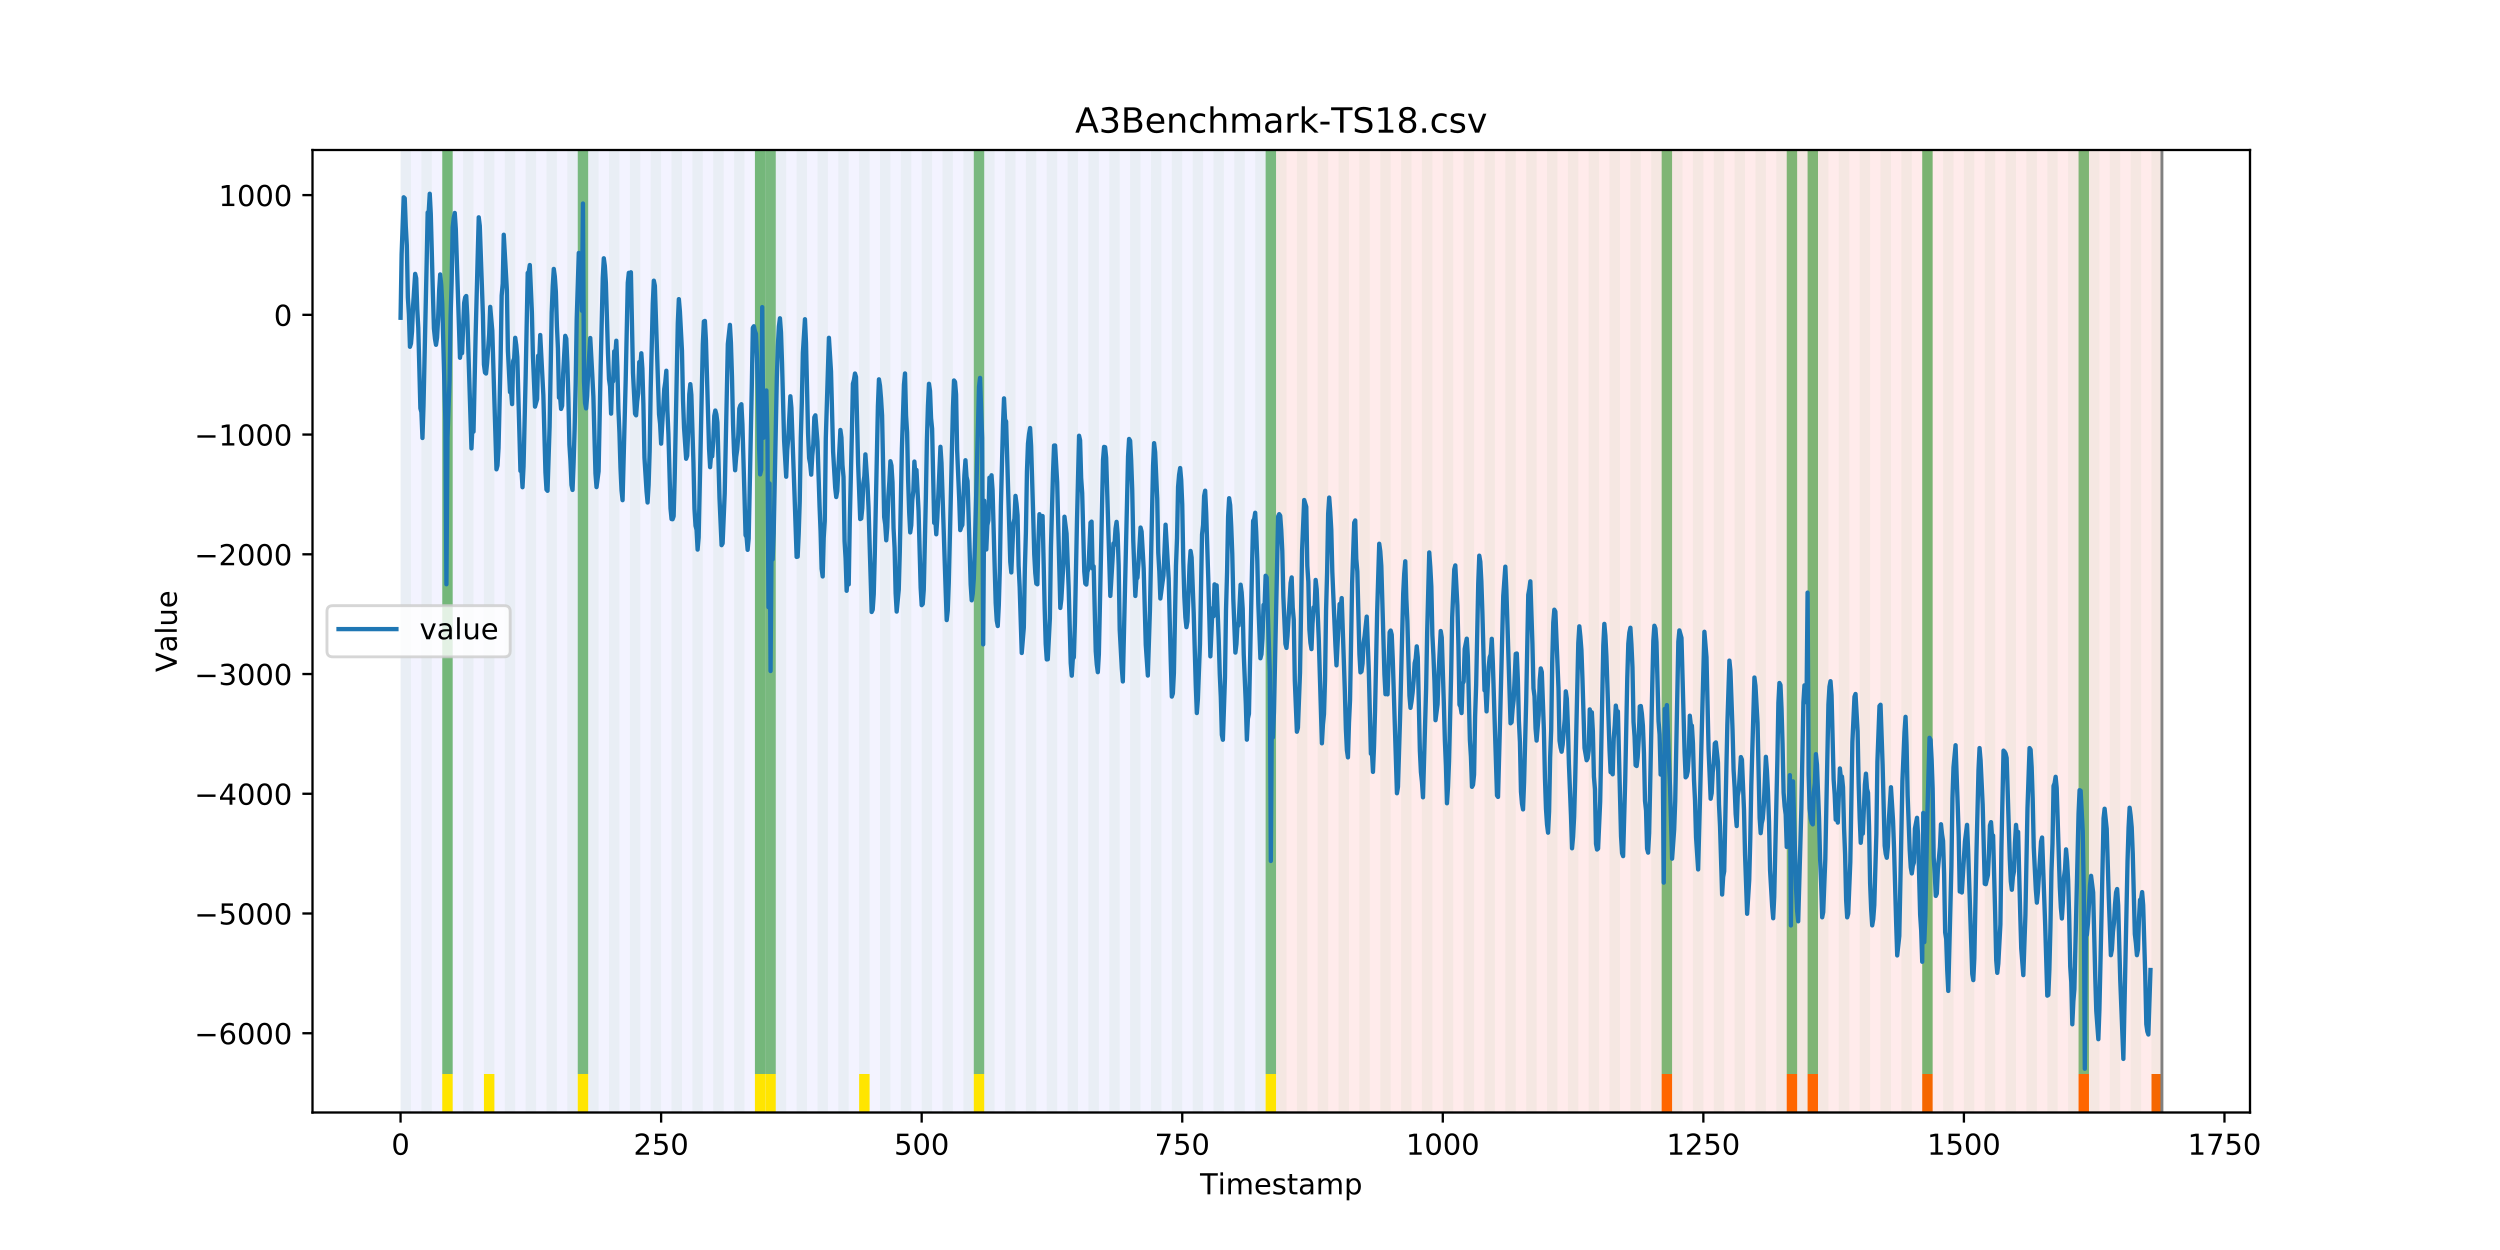 <?xml version="1.0" encoding="utf-8" standalone="no"?>
<!DOCTYPE svg PUBLIC "-//W3C//DTD SVG 1.1//EN"
  "http://www.w3.org/Graphics/SVG/1.1/DTD/svg11.dtd">
<!-- Created with matplotlib (https://matplotlib.org/) -->
<svg height="432pt" version="1.1" viewBox="0 0 864 432" width="864pt" xmlns="http://www.w3.org/2000/svg" xmlns:xlink="http://www.w3.org/1999/xlink">
 <defs>
  <style type="text/css">
*{stroke-linecap:butt;stroke-linejoin:round;}
  </style>
 </defs>
 <g id="figure_1">
  <g id="patch_1">
   <path d="M 0 432 
L 864 432 
L 864 0 
L 0 0 
z
" style="fill:#ffffff;"/>
  </g>
  <g id="axes_1">
   <g id="patch_2">
    <path d="M 108 384.48 
L 777.6 384.48 
L 777.6 51.84 
L 108 51.84 
z
" style="fill:#ffffff;"/>
   </g>
   <g id="patch_3">
    <path clip-path="url(#pf339faa2aa)" d="M 138.436 384.48 
L 138.436 51.84 
L 440.999 51.84 
L 440.999 384.48 
z
" style="fill:#0000ff;opacity:0.05;"/>
   </g>
   <g id="patch_4">
    <path clip-path="url(#pf339faa2aa)" d="M 440.999 384.48 
L 440.999 51.84 
L 747.164 51.84 
L 747.164 384.48 
z
" style="fill:#ff0000;opacity:0.08;"/>
   </g>
   <g id="patch_5">
    <path clip-path="url(#pf339faa2aa)" d="M 138.436 384.48 
L 138.436 51.84 
L 142.038 51.84 
L 142.038 384.48 
z
" style="fill:#008000;opacity:0.04;"/>
   </g>
   <g id="patch_6">
    <path clip-path="url(#pf339faa2aa)" d="M 145.64 384.48 
L 145.64 51.84 
L 149.242 51.84 
L 149.242 384.48 
z
" style="fill:#008000;opacity:0.04;"/>
   </g>
   <g id="patch_7">
    <path clip-path="url(#pf339faa2aa)" d="M 152.844 384.48 
L 152.844 51.84 
L 156.446 51.84 
L 156.446 384.48 
z
" style="fill:#008000;opacity:0.04;"/>
   </g>
   <g id="patch_8">
    <path clip-path="url(#pf339faa2aa)" d="M 152.844 371.174 
L 152.844 51.84 
L 156.446 51.84 
L 156.446 371.174 
z
" style="fill:#008000;opacity:0.5;"/>
   </g>
   <g id="patch_9">
    <path clip-path="url(#pf339faa2aa)" d="M 152.844 384.48 
L 152.844 371.174 
L 156.446 371.174 
L 156.446 384.48 
z
" style="fill:#ffe500;"/>
   </g>
   <g id="patch_10">
    <path clip-path="url(#pf339faa2aa)" d="M 160.048 384.48 
L 160.048 51.84 
L 163.65 51.84 
L 163.65 384.48 
z
" style="fill:#008000;opacity:0.04;"/>
   </g>
   <g id="patch_11">
    <path clip-path="url(#pf339faa2aa)" d="M 167.252 384.48 
L 167.252 51.84 
L 170.854 51.84 
L 170.854 384.48 
z
" style="fill:#008000;opacity:0.04;"/>
   </g>
   <g id="patch_12">
    <path clip-path="url(#pf339faa2aa)" d="M 167.252 384.48 
L 167.252 371.174 
L 170.854 371.174 
L 170.854 384.48 
z
" style="fill:#ffe500;"/>
   </g>
   <g id="patch_13">
    <path clip-path="url(#pf339faa2aa)" d="M 174.456 384.48 
L 174.456 51.84 
L 178.058 51.84 
L 178.058 384.48 
z
" style="fill:#008000;opacity:0.04;"/>
   </g>
   <g id="patch_14">
    <path clip-path="url(#pf339faa2aa)" d="M 181.66 384.48 
L 181.66 51.84 
L 185.262 51.84 
L 185.262 384.48 
z
" style="fill:#008000;opacity:0.04;"/>
   </g>
   <g id="patch_15">
    <path clip-path="url(#pf339faa2aa)" d="M 188.863 384.48 
L 188.863 51.84 
L 192.465 51.84 
L 192.465 384.48 
z
" style="fill:#008000;opacity:0.04;"/>
   </g>
   <g id="patch_16">
    <path clip-path="url(#pf339faa2aa)" d="M 196.067 384.48 
L 196.067 51.84 
L 199.669 51.84 
L 199.669 384.48 
z
" style="fill:#008000;opacity:0.04;"/>
   </g>
   <g id="patch_17">
    <path clip-path="url(#pf339faa2aa)" d="M 199.669 371.174 
L 199.669 51.84 
L 203.271 51.84 
L 203.271 371.174 
z
" style="fill:#008000;opacity:0.5;"/>
   </g>
   <g id="patch_18">
    <path clip-path="url(#pf339faa2aa)" d="M 199.669 384.48 
L 199.669 371.174 
L 203.271 371.174 
L 203.271 384.48 
z
" style="fill:#ffe500;"/>
   </g>
   <g id="patch_19">
    <path clip-path="url(#pf339faa2aa)" d="M 203.271 384.48 
L 203.271 51.84 
L 206.873 51.84 
L 206.873 384.48 
z
" style="fill:#008000;opacity:0.04;"/>
   </g>
   <g id="patch_20">
    <path clip-path="url(#pf339faa2aa)" d="M 210.475 384.48 
L 210.475 51.84 
L 214.077 51.84 
L 214.077 384.48 
z
" style="fill:#008000;opacity:0.04;"/>
   </g>
   <g id="patch_21">
    <path clip-path="url(#pf339faa2aa)" d="M 217.679 384.48 
L 217.679 51.84 
L 221.281 51.84 
L 221.281 384.48 
z
" style="fill:#008000;opacity:0.04;"/>
   </g>
   <g id="patch_22">
    <path clip-path="url(#pf339faa2aa)" d="M 224.883 384.48 
L 224.883 51.84 
L 228.485 51.84 
L 228.485 384.48 
z
" style="fill:#008000;opacity:0.04;"/>
   </g>
   <g id="patch_23">
    <path clip-path="url(#pf339faa2aa)" d="M 232.087 384.48 
L 232.087 51.84 
L 235.689 51.84 
L 235.689 384.48 
z
" style="fill:#008000;opacity:0.04;"/>
   </g>
   <g id="patch_24">
    <path clip-path="url(#pf339faa2aa)" d="M 239.291 384.48 
L 239.291 51.84 
L 242.893 51.84 
L 242.893 384.48 
z
" style="fill:#008000;opacity:0.04;"/>
   </g>
   <g id="patch_25">
    <path clip-path="url(#pf339faa2aa)" d="M 246.494 384.48 
L 246.494 51.84 
L 250.096 51.84 
L 250.096 384.48 
z
" style="fill:#008000;opacity:0.04;"/>
   </g>
   <g id="patch_26">
    <path clip-path="url(#pf339faa2aa)" d="M 253.698 384.48 
L 253.698 51.84 
L 257.3 51.84 
L 257.3 384.48 
z
" style="fill:#008000;opacity:0.04;"/>
   </g>
   <g id="patch_27">
    <path clip-path="url(#pf339faa2aa)" d="M 260.902 384.48 
L 260.902 51.84 
L 264.504 51.84 
L 264.504 384.48 
z
" style="fill:#008000;opacity:0.04;"/>
   </g>
   <g id="patch_28">
    <path clip-path="url(#pf339faa2aa)" d="M 260.902 371.174 
L 260.902 51.84 
L 264.504 51.84 
L 264.504 371.174 
z
" style="fill:#008000;opacity:0.5;"/>
   </g>
   <g id="patch_29">
    <path clip-path="url(#pf339faa2aa)" d="M 260.902 384.48 
L 260.902 371.174 
L 264.504 371.174 
L 264.504 384.48 
z
" style="fill:#ffe500;"/>
   </g>
   <g id="patch_30">
    <path clip-path="url(#pf339faa2aa)" d="M 264.504 371.174 
L 264.504 51.84 
L 268.106 51.84 
L 268.106 371.174 
z
" style="fill:#008000;opacity:0.5;"/>
   </g>
   <g id="patch_31">
    <path clip-path="url(#pf339faa2aa)" d="M 264.504 384.48 
L 264.504 371.174 
L 268.106 371.174 
L 268.106 384.48 
z
" style="fill:#ffe500;"/>
   </g>
   <g id="patch_32">
    <path clip-path="url(#pf339faa2aa)" d="M 268.106 384.48 
L 268.106 51.84 
L 271.708 51.84 
L 271.708 384.48 
z
" style="fill:#008000;opacity:0.04;"/>
   </g>
   <g id="patch_33">
    <path clip-path="url(#pf339faa2aa)" d="M 574.271 384.48 
L 574.271 371.174 
L 577.873 371.174 
L 577.873 384.48 
z
" style="fill:#ff6600;"/>
   </g>
   <g id="patch_34">
    <path clip-path="url(#pf339faa2aa)" d="M 275.31 384.48 
L 275.31 51.84 
L 278.912 51.84 
L 278.912 384.48 
z
" style="fill:#008000;opacity:0.04;"/>
   </g>
   <g id="patch_35">
    <path clip-path="url(#pf339faa2aa)" d="M 282.514 384.48 
L 282.514 51.84 
L 286.116 51.84 
L 286.116 384.48 
z
" style="fill:#008000;opacity:0.04;"/>
   </g>
   <g id="patch_36">
    <path clip-path="url(#pf339faa2aa)" d="M 289.718 384.48 
L 289.718 51.84 
L 293.32 51.84 
L 293.32 384.48 
z
" style="fill:#008000;opacity:0.04;"/>
   </g>
   <g id="patch_37">
    <path clip-path="url(#pf339faa2aa)" d="M 296.922 384.48 
L 296.922 51.84 
L 300.524 51.84 
L 300.524 384.48 
z
" style="fill:#008000;opacity:0.04;"/>
   </g>
   <g id="patch_38">
    <path clip-path="url(#pf339faa2aa)" d="M 296.922 384.48 
L 296.922 371.174 
L 300.524 371.174 
L 300.524 384.48 
z
" style="fill:#ffe500;"/>
   </g>
   <g id="patch_39">
    <path clip-path="url(#pf339faa2aa)" d="M 304.125 384.48 
L 304.125 51.84 
L 307.727 51.84 
L 307.727 384.48 
z
" style="fill:#008000;opacity:0.04;"/>
   </g>
   <g id="patch_40">
    <path clip-path="url(#pf339faa2aa)" d="M 311.329 384.48 
L 311.329 51.84 
L 314.931 51.84 
L 314.931 384.48 
z
" style="fill:#008000;opacity:0.04;"/>
   </g>
   <g id="patch_41">
    <path clip-path="url(#pf339faa2aa)" d="M 617.494 384.48 
L 617.494 371.174 
L 621.096 371.174 
L 621.096 384.48 
z
" style="fill:#ff6600;"/>
   </g>
   <g id="patch_42">
    <path clip-path="url(#pf339faa2aa)" d="M 318.533 384.48 
L 318.533 51.84 
L 322.135 51.84 
L 322.135 384.48 
z
" style="fill:#008000;opacity:0.04;"/>
   </g>
   <g id="patch_43">
    <path clip-path="url(#pf339faa2aa)" d="M 624.698 384.48 
L 624.698 371.174 
L 628.3 371.174 
L 628.3 384.48 
z
" style="fill:#ff6600;"/>
   </g>
   <g id="patch_44">
    <path clip-path="url(#pf339faa2aa)" d="M 325.737 384.48 
L 325.737 51.84 
L 329.339 51.84 
L 329.339 384.48 
z
" style="fill:#008000;opacity:0.04;"/>
   </g>
   <g id="patch_45">
    <path clip-path="url(#pf339faa2aa)" d="M 332.941 384.48 
L 332.941 51.84 
L 336.543 51.84 
L 336.543 384.48 
z
" style="fill:#008000;opacity:0.04;"/>
   </g>
   <g id="patch_46">
    <path clip-path="url(#pf339faa2aa)" d="M 336.543 371.174 
L 336.543 51.84 
L 340.145 51.84 
L 340.145 371.174 
z
" style="fill:#008000;opacity:0.5;"/>
   </g>
   <g id="patch_47">
    <path clip-path="url(#pf339faa2aa)" d="M 336.543 384.48 
L 336.543 371.174 
L 340.145 371.174 
L 340.145 384.48 
z
" style="fill:#ffe500;"/>
   </g>
   <g id="patch_48">
    <path clip-path="url(#pf339faa2aa)" d="M 340.145 384.48 
L 340.145 51.84 
L 343.747 51.84 
L 343.747 384.48 
z
" style="fill:#008000;opacity:0.04;"/>
   </g>
   <g id="patch_49">
    <path clip-path="url(#pf339faa2aa)" d="M 347.349 384.48 
L 347.349 51.84 
L 350.951 51.84 
L 350.951 384.48 
z
" style="fill:#008000;opacity:0.04;"/>
   </g>
   <g id="patch_50">
    <path clip-path="url(#pf339faa2aa)" d="M 354.553 384.48 
L 354.553 51.84 
L 358.154 51.84 
L 358.154 384.48 
z
" style="fill:#008000;opacity:0.04;"/>
   </g>
   <g id="patch_51">
    <path clip-path="url(#pf339faa2aa)" d="M 361.756 384.48 
L 361.756 51.84 
L 365.358 51.84 
L 365.358 384.48 
z
" style="fill:#008000;opacity:0.04;"/>
   </g>
   <g id="patch_52">
    <path clip-path="url(#pf339faa2aa)" d="M 664.319 384.48 
L 664.319 371.174 
L 667.921 371.174 
L 667.921 384.48 
z
" style="fill:#ff6600;"/>
   </g>
   <g id="patch_53">
    <path clip-path="url(#pf339faa2aa)" d="M 368.96 384.48 
L 368.96 51.84 
L 372.562 51.84 
L 372.562 384.48 
z
" style="fill:#008000;opacity:0.04;"/>
   </g>
   <g id="patch_54">
    <path clip-path="url(#pf339faa2aa)" d="M 376.164 384.48 
L 376.164 51.84 
L 379.766 51.84 
L 379.766 384.48 
z
" style="fill:#008000;opacity:0.04;"/>
   </g>
   <g id="patch_55">
    <path clip-path="url(#pf339faa2aa)" d="M 383.368 384.48 
L 383.368 51.84 
L 386.97 51.84 
L 386.97 384.48 
z
" style="fill:#008000;opacity:0.04;"/>
   </g>
   <g id="patch_56">
    <path clip-path="url(#pf339faa2aa)" d="M 390.572 384.48 
L 390.572 51.84 
L 394.174 51.84 
L 394.174 384.48 
z
" style="fill:#008000;opacity:0.04;"/>
   </g>
   <g id="patch_57">
    <path clip-path="url(#pf339faa2aa)" d="M 397.776 384.48 
L 397.776 51.84 
L 401.378 51.84 
L 401.378 384.48 
z
" style="fill:#008000;opacity:0.04;"/>
   </g>
   <g id="patch_58">
    <path clip-path="url(#pf339faa2aa)" d="M 404.98 384.48 
L 404.98 51.84 
L 408.582 51.84 
L 408.582 384.48 
z
" style="fill:#008000;opacity:0.04;"/>
   </g>
   <g id="patch_59">
    <path clip-path="url(#pf339faa2aa)" d="M 412.184 384.48 
L 412.184 51.84 
L 415.785 51.84 
L 415.785 384.48 
z
" style="fill:#008000;opacity:0.04;"/>
   </g>
   <g id="patch_60">
    <path clip-path="url(#pf339faa2aa)" d="M 718.348 384.48 
L 718.348 371.174 
L 721.95 371.174 
L 721.95 384.48 
z
" style="fill:#ff6600;"/>
   </g>
   <g id="patch_61">
    <path clip-path="url(#pf339faa2aa)" d="M 419.387 384.48 
L 419.387 51.84 
L 422.989 51.84 
L 422.989 384.48 
z
" style="fill:#008000;opacity:0.04;"/>
   </g>
   <g id="patch_62">
    <path clip-path="url(#pf339faa2aa)" d="M 426.591 384.48 
L 426.591 51.84 
L 430.193 51.84 
L 430.193 384.48 
z
" style="fill:#008000;opacity:0.04;"/>
   </g>
   <g id="patch_63">
    <path clip-path="url(#pf339faa2aa)" d="M 433.795 384.48 
L 433.795 51.84 
L 437.397 51.84 
L 437.397 384.48 
z
" style="fill:#008000;opacity:0.04;"/>
   </g>
   <g id="patch_64">
    <path clip-path="url(#pf339faa2aa)" d="M 437.397 371.174 
L 437.397 51.84 
L 440.999 51.84 
L 440.999 371.174 
z
" style="fill:#008000;opacity:0.5;"/>
   </g>
   <g id="patch_65">
    <path clip-path="url(#pf339faa2aa)" d="M 437.397 384.48 
L 437.397 371.174 
L 440.999 371.174 
L 440.999 384.48 
z
" style="fill:#ffe500;"/>
   </g>
   <g id="patch_66">
    <path clip-path="url(#pf339faa2aa)" d="M 440.999 384.48 
L 440.999 51.84 
L 444.601 51.84 
L 444.601 384.48 
z
" style="fill:#008000;opacity:0.04;"/>
   </g>
   <g id="patch_67">
    <path clip-path="url(#pf339faa2aa)" d="M 743.562 384.48 
L 743.562 371.174 
L 747.164 371.174 
L 747.164 384.48 
z
" style="fill:#ff6600;"/>
   </g>
   <g id="patch_68">
    <path clip-path="url(#pf339faa2aa)" d="M 448.203 384.48 
L 448.203 51.84 
L 451.805 51.84 
L 451.805 384.48 
z
" style="fill:#008000;opacity:0.04;"/>
   </g>
   <g id="patch_69">
    <path clip-path="url(#pf339faa2aa)" d="M 455.407 384.48 
L 455.407 51.84 
L 459.009 51.84 
L 459.009 384.48 
z
" style="fill:#008000;opacity:0.04;"/>
   </g>
   <g id="patch_70">
    <path clip-path="url(#pf339faa2aa)" d="M 462.611 384.48 
L 462.611 51.84 
L 466.213 51.84 
L 466.213 384.48 
z
" style="fill:#008000;opacity:0.04;"/>
   </g>
   <g id="patch_71">
    <path clip-path="url(#pf339faa2aa)" d="M 469.815 384.48 
L 469.815 51.84 
L 473.416 51.84 
L 473.416 384.48 
z
" style="fill:#008000;opacity:0.04;"/>
   </g>
   <g id="patch_72">
    <path clip-path="url(#pf339faa2aa)" d="M 477.018 384.48 
L 477.018 51.84 
L 480.62 51.84 
L 480.62 384.48 
z
" style="fill:#008000;opacity:0.04;"/>
   </g>
   <g id="patch_73">
    <path clip-path="url(#pf339faa2aa)" d="M 484.222 384.48 
L 484.222 51.84 
L 487.824 51.84 
L 487.824 384.48 
z
" style="fill:#008000;opacity:0.04;"/>
   </g>
   <g id="patch_74">
    <path clip-path="url(#pf339faa2aa)" d="M 491.426 384.48 
L 491.426 51.84 
L 495.028 51.84 
L 495.028 384.48 
z
" style="fill:#008000;opacity:0.04;"/>
   </g>
   <g id="patch_75">
    <path clip-path="url(#pf339faa2aa)" d="M 498.63 384.48 
L 498.63 51.84 
L 502.232 51.84 
L 502.232 384.48 
z
" style="fill:#008000;opacity:0.04;"/>
   </g>
   <g id="patch_76">
    <path clip-path="url(#pf339faa2aa)" d="M 505.834 384.48 
L 505.834 51.84 
L 509.436 51.84 
L 509.436 384.48 
z
" style="fill:#008000;opacity:0.04;"/>
   </g>
   <g id="patch_77">
    <path clip-path="url(#pf339faa2aa)" d="M 513.038 384.48 
L 513.038 51.84 
L 516.64 51.84 
L 516.64 384.48 
z
" style="fill:#008000;opacity:0.04;"/>
   </g>
   <g id="patch_78">
    <path clip-path="url(#pf339faa2aa)" d="M 520.242 384.48 
L 520.242 51.84 
L 523.844 51.84 
L 523.844 384.48 
z
" style="fill:#008000;opacity:0.04;"/>
   </g>
   <g id="patch_79">
    <path clip-path="url(#pf339faa2aa)" d="M 527.446 384.48 
L 527.446 51.84 
L 531.047 51.84 
L 531.047 384.48 
z
" style="fill:#008000;opacity:0.04;"/>
   </g>
   <g id="patch_80">
    <path clip-path="url(#pf339faa2aa)" d="M 534.649 384.48 
L 534.649 51.84 
L 538.251 51.84 
L 538.251 384.48 
z
" style="fill:#008000;opacity:0.04;"/>
   </g>
   <g id="patch_81">
    <path clip-path="url(#pf339faa2aa)" d="M 541.853 384.48 
L 541.853 51.84 
L 545.455 51.84 
L 545.455 384.48 
z
" style="fill:#008000;opacity:0.04;"/>
   </g>
   <g id="patch_82">
    <path clip-path="url(#pf339faa2aa)" d="M 549.057 384.48 
L 549.057 51.84 
L 552.659 51.84 
L 552.659 384.48 
z
" style="fill:#008000;opacity:0.04;"/>
   </g>
   <g id="patch_83">
    <path clip-path="url(#pf339faa2aa)" d="M 556.261 384.48 
L 556.261 51.84 
L 559.863 51.84 
L 559.863 384.48 
z
" style="fill:#008000;opacity:0.04;"/>
   </g>
   <g id="patch_84">
    <path clip-path="url(#pf339faa2aa)" d="M 563.465 384.48 
L 563.465 51.84 
L 567.067 51.84 
L 567.067 384.48 
z
" style="fill:#008000;opacity:0.04;"/>
   </g>
   <g id="patch_85">
    <path clip-path="url(#pf339faa2aa)" d="M 570.669 384.48 
L 570.669 51.84 
L 574.271 51.84 
L 574.271 384.48 
z
" style="fill:#008000;opacity:0.04;"/>
   </g>
   <g id="patch_86">
    <path clip-path="url(#pf339faa2aa)" d="M 574.271 371.174 
L 574.271 51.84 
L 577.873 51.84 
L 577.873 371.174 
z
" style="fill:#008000;opacity:0.5;"/>
   </g>
   <g id="patch_87">
    <path clip-path="url(#pf339faa2aa)" d="M 577.873 384.48 
L 577.873 51.84 
L 581.475 51.84 
L 581.475 384.48 
z
" style="fill:#008000;opacity:0.04;"/>
   </g>
   <g id="patch_88">
    <path clip-path="url(#pf339faa2aa)" d="M 585.076 384.48 
L 585.076 51.84 
L 588.678 51.84 
L 588.678 384.48 
z
" style="fill:#008000;opacity:0.04;"/>
   </g>
   <g id="patch_89">
    <path clip-path="url(#pf339faa2aa)" d="M 592.28 384.48 
L 592.28 51.84 
L 595.882 51.84 
L 595.882 384.48 
z
" style="fill:#008000;opacity:0.04;"/>
   </g>
   <g id="patch_90">
    <path clip-path="url(#pf339faa2aa)" d="M 599.484 384.48 
L 599.484 51.84 
L 603.086 51.84 
L 603.086 384.48 
z
" style="fill:#008000;opacity:0.04;"/>
   </g>
   <g id="patch_91">
    <path clip-path="url(#pf339faa2aa)" d="M 606.688 384.48 
L 606.688 51.84 
L 610.29 51.84 
L 610.29 384.48 
z
" style="fill:#008000;opacity:0.04;"/>
   </g>
   <g id="patch_92">
    <path clip-path="url(#pf339faa2aa)" d="M 613.892 384.48 
L 613.892 51.84 
L 617.494 51.84 
L 617.494 384.48 
z
" style="fill:#008000;opacity:0.04;"/>
   </g>
   <g id="patch_93">
    <path clip-path="url(#pf339faa2aa)" d="M 617.494 371.174 
L 617.494 51.84 
L 621.096 51.84 
L 621.096 371.174 
z
" style="fill:#008000;opacity:0.5;"/>
   </g>
   <g id="patch_94">
    <path clip-path="url(#pf339faa2aa)" d="M 621.096 384.48 
L 621.096 51.84 
L 624.698 51.84 
L 624.698 384.48 
z
" style="fill:#008000;opacity:0.04;"/>
   </g>
   <g id="patch_95">
    <path clip-path="url(#pf339faa2aa)" d="M 624.698 371.174 
L 624.698 51.84 
L 628.3 51.84 
L 628.3 371.174 
z
" style="fill:#008000;opacity:0.5;"/>
   </g>
   <g id="patch_96">
    <path clip-path="url(#pf339faa2aa)" d="M 628.3 384.48 
L 628.3 51.84 
L 631.902 51.84 
L 631.902 384.48 
z
" style="fill:#008000;opacity:0.04;"/>
   </g>
   <g id="patch_97">
    <path clip-path="url(#pf339faa2aa)" d="M 635.504 384.48 
L 635.504 51.84 
L 639.106 51.84 
L 639.106 384.48 
z
" style="fill:#008000;opacity:0.04;"/>
   </g>
   <g id="patch_98">
    <path clip-path="url(#pf339faa2aa)" d="M 642.707 384.48 
L 642.707 51.84 
L 646.309 51.84 
L 646.309 384.48 
z
" style="fill:#008000;opacity:0.04;"/>
   </g>
   <g id="patch_99">
    <path clip-path="url(#pf339faa2aa)" d="M 649.911 384.48 
L 649.911 51.84 
L 653.513 51.84 
L 653.513 384.48 
z
" style="fill:#008000;opacity:0.04;"/>
   </g>
   <g id="patch_100">
    <path clip-path="url(#pf339faa2aa)" d="M 657.115 384.48 
L 657.115 51.84 
L 660.717 51.84 
L 660.717 384.48 
z
" style="fill:#008000;opacity:0.04;"/>
   </g>
   <g id="patch_101">
    <path clip-path="url(#pf339faa2aa)" d="M 664.319 384.48 
L 664.319 51.84 
L 667.921 51.84 
L 667.921 384.48 
z
" style="fill:#008000;opacity:0.04;"/>
   </g>
   <g id="patch_102">
    <path clip-path="url(#pf339faa2aa)" d="M 664.319 371.174 
L 664.319 51.84 
L 667.921 51.84 
L 667.921 371.174 
z
" style="fill:#008000;opacity:0.5;"/>
   </g>
   <g id="patch_103">
    <path clip-path="url(#pf339faa2aa)" d="M 671.523 384.48 
L 671.523 51.84 
L 675.125 51.84 
L 675.125 384.48 
z
" style="fill:#008000;opacity:0.04;"/>
   </g>
   <g id="patch_104">
    <path clip-path="url(#pf339faa2aa)" d="M 678.727 384.48 
L 678.727 51.84 
L 682.329 51.84 
L 682.329 384.48 
z
" style="fill:#008000;opacity:0.04;"/>
   </g>
   <g id="patch_105">
    <path clip-path="url(#pf339faa2aa)" d="M 685.931 384.48 
L 685.931 51.84 
L 689.533 51.84 
L 689.533 384.48 
z
" style="fill:#008000;opacity:0.04;"/>
   </g>
   <g id="patch_106">
    <path clip-path="url(#pf339faa2aa)" d="M 693.135 384.48 
L 693.135 51.84 
L 696.737 51.84 
L 696.737 384.48 
z
" style="fill:#008000;opacity:0.04;"/>
   </g>
   <g id="patch_107">
    <path clip-path="url(#pf339faa2aa)" d="M 700.338 384.48 
L 700.338 51.84 
L 703.94 51.84 
L 703.94 384.48 
z
" style="fill:#008000;opacity:0.04;"/>
   </g>
   <g id="patch_108">
    <path clip-path="url(#pf339faa2aa)" d="M 707.542 384.48 
L 707.542 51.84 
L 711.144 51.84 
L 711.144 384.48 
z
" style="fill:#008000;opacity:0.04;"/>
   </g>
   <g id="patch_109">
    <path clip-path="url(#pf339faa2aa)" d="M 714.746 384.48 
L 714.746 51.84 
L 718.348 51.84 
L 718.348 384.48 
z
" style="fill:#008000;opacity:0.04;"/>
   </g>
   <g id="patch_110">
    <path clip-path="url(#pf339faa2aa)" d="M 718.348 371.174 
L 718.348 51.84 
L 721.95 51.84 
L 721.95 371.174 
z
" style="fill:#008000;opacity:0.5;"/>
   </g>
   <g id="patch_111">
    <path clip-path="url(#pf339faa2aa)" d="M 721.95 384.48 
L 721.95 51.84 
L 725.552 51.84 
L 725.552 384.48 
z
" style="fill:#008000;opacity:0.04;"/>
   </g>
   <g id="patch_112">
    <path clip-path="url(#pf339faa2aa)" d="M 729.154 384.48 
L 729.154 51.84 
L 732.756 51.84 
L 732.756 384.48 
z
" style="fill:#008000;opacity:0.04;"/>
   </g>
   <g id="patch_113">
    <path clip-path="url(#pf339faa2aa)" d="M 736.358 384.48 
L 736.358 51.84 
L 739.96 51.84 
L 739.96 384.48 
z
" style="fill:#008000;opacity:0.04;"/>
   </g>
   <g id="patch_114">
    <path clip-path="url(#pf339faa2aa)" d="M 743.562 384.48 
L 743.562 51.84 
L 747.164 51.84 
L 747.164 384.48 
z
" style="fill:#008000;opacity:0.04;"/>
   </g>
   <g id="matplotlib.axis_1">
    <g id="xtick_1">
     <g id="line2d_1">
      <defs>
       <path d="M 0 0 
L 0 3.5 
" id="m03f80c6314" style="stroke:#000000;stroke-width:0.8;"/>
      </defs>
      <g>
       <use style="stroke:#000000;stroke-width:0.8;" x="138.436" xlink:href="#m03f80c6314" y="384.48"/>
      </g>
     </g>
     <g id="text_1">
      <!-- 0 -->
      <defs>
       <path d="M 31.781 66.406 
Q 24.172 66.406 20.328 58.906 
Q 16.5 51.422 16.5 36.375 
Q 16.5 21.391 20.328 13.891 
Q 24.172 6.391 31.781 6.391 
Q 39.453 6.391 43.281 13.891 
Q 47.125 21.391 47.125 36.375 
Q 47.125 51.422 43.281 58.906 
Q 39.453 66.406 31.781 66.406 
z
M 31.781 74.219 
Q 44.047 74.219 50.516 64.516 
Q 56.984 54.828 56.984 36.375 
Q 56.984 17.969 50.516 8.266 
Q 44.047 -1.422 31.781 -1.422 
Q 19.531 -1.422 13.062 8.266 
Q 6.594 17.969 6.594 36.375 
Q 6.594 54.828 13.062 64.516 
Q 19.531 74.219 31.781 74.219 
z
" id="DejaVuSans-48"/>
      </defs>
      <g transform="translate(135.255 399.078)scale(0.1 -0.1)">
       <use xlink:href="#DejaVuSans-48"/>
      </g>
     </g>
    </g>
    <g id="xtick_2">
     <g id="line2d_2">
      <g>
       <use style="stroke:#000000;stroke-width:0.8;" x="228.485" xlink:href="#m03f80c6314" y="384.48"/>
      </g>
     </g>
     <g id="text_2">
      <!-- 250 -->
      <defs>
       <path d="M 19.188 8.297 
L 53.609 8.297 
L 53.609 0 
L 7.328 0 
L 7.328 8.297 
Q 12.938 14.109 22.625 23.891 
Q 32.328 33.688 34.812 36.531 
Q 39.547 41.844 41.422 45.531 
Q 43.312 49.219 43.312 52.781 
Q 43.312 58.594 39.234 62.25 
Q 35.156 65.922 28.609 65.922 
Q 23.969 65.922 18.812 64.312 
Q 13.672 62.703 7.812 59.422 
L 7.812 69.391 
Q 13.766 71.781 18.938 73 
Q 24.125 74.219 28.422 74.219 
Q 39.75 74.219 46.484 68.547 
Q 53.219 62.891 53.219 53.422 
Q 53.219 48.922 51.531 44.891 
Q 49.859 40.875 45.406 35.406 
Q 44.188 33.984 37.641 27.219 
Q 31.109 20.453 19.188 8.297 
z
" id="DejaVuSans-50"/>
       <path d="M 10.797 72.906 
L 49.516 72.906 
L 49.516 64.594 
L 19.828 64.594 
L 19.828 46.734 
Q 21.969 47.469 24.109 47.828 
Q 26.266 48.188 28.422 48.188 
Q 40.625 48.188 47.75 41.5 
Q 54.891 34.812 54.891 23.391 
Q 54.891 11.625 47.562 5.094 
Q 40.234 -1.422 26.906 -1.422 
Q 22.312 -1.422 17.547 -0.641 
Q 12.797 0.141 7.719 1.703 
L 7.719 11.625 
Q 12.109 9.234 16.797 8.062 
Q 21.484 6.891 26.703 6.891 
Q 35.156 6.891 40.078 11.328 
Q 45.016 15.766 45.016 23.391 
Q 45.016 31 40.078 35.438 
Q 35.156 39.891 26.703 39.891 
Q 22.75 39.891 18.812 39.016 
Q 14.891 38.141 10.797 36.281 
z
" id="DejaVuSans-53"/>
      </defs>
      <g transform="translate(218.941 399.078)scale(0.1 -0.1)">
       <use xlink:href="#DejaVuSans-50"/>
       <use x="63.623" xlink:href="#DejaVuSans-53"/>
       <use x="127.246" xlink:href="#DejaVuSans-48"/>
      </g>
     </g>
    </g>
    <g id="xtick_3">
     <g id="line2d_3">
      <g>
       <use style="stroke:#000000;stroke-width:0.8;" x="318.533" xlink:href="#m03f80c6314" y="384.48"/>
      </g>
     </g>
     <g id="text_3">
      <!-- 500 -->
      <g transform="translate(308.989 399.078)scale(0.1 -0.1)">
       <use xlink:href="#DejaVuSans-53"/>
       <use x="63.623" xlink:href="#DejaVuSans-48"/>
       <use x="127.246" xlink:href="#DejaVuSans-48"/>
      </g>
     </g>
    </g>
    <g id="xtick_4">
     <g id="line2d_4">
      <g>
       <use style="stroke:#000000;stroke-width:0.8;" x="408.582" xlink:href="#m03f80c6314" y="384.48"/>
      </g>
     </g>
     <g id="text_4">
      <!-- 750 -->
      <defs>
       <path d="M 8.203 72.906 
L 55.078 72.906 
L 55.078 68.703 
L 28.609 0 
L 18.312 0 
L 43.219 64.594 
L 8.203 64.594 
z
" id="DejaVuSans-55"/>
      </defs>
      <g transform="translate(399.038 399.078)scale(0.1 -0.1)">
       <use xlink:href="#DejaVuSans-55"/>
       <use x="63.623" xlink:href="#DejaVuSans-53"/>
       <use x="127.246" xlink:href="#DejaVuSans-48"/>
      </g>
     </g>
    </g>
    <g id="xtick_5">
     <g id="line2d_5">
      <g>
       <use style="stroke:#000000;stroke-width:0.8;" x="498.63" xlink:href="#m03f80c6314" y="384.48"/>
      </g>
     </g>
     <g id="text_5">
      <!-- 1000 -->
      <defs>
       <path d="M 12.406 8.297 
L 28.516 8.297 
L 28.516 63.922 
L 10.984 60.406 
L 10.984 69.391 
L 28.422 72.906 
L 38.281 72.906 
L 38.281 8.297 
L 54.391 8.297 
L 54.391 0 
L 12.406 0 
z
" id="DejaVuSans-49"/>
      </defs>
      <g transform="translate(485.905 399.078)scale(0.1 -0.1)">
       <use xlink:href="#DejaVuSans-49"/>
       <use x="63.623" xlink:href="#DejaVuSans-48"/>
       <use x="127.246" xlink:href="#DejaVuSans-48"/>
       <use x="190.869" xlink:href="#DejaVuSans-48"/>
      </g>
     </g>
    </g>
    <g id="xtick_6">
     <g id="line2d_6">
      <g>
       <use style="stroke:#000000;stroke-width:0.8;" x="588.678" xlink:href="#m03f80c6314" y="384.48"/>
      </g>
     </g>
     <g id="text_6">
      <!-- 1250 -->
      <g transform="translate(575.953 399.078)scale(0.1 -0.1)">
       <use xlink:href="#DejaVuSans-49"/>
       <use x="63.623" xlink:href="#DejaVuSans-50"/>
       <use x="127.246" xlink:href="#DejaVuSans-53"/>
       <use x="190.869" xlink:href="#DejaVuSans-48"/>
      </g>
     </g>
    </g>
    <g id="xtick_7">
     <g id="line2d_7">
      <g>
       <use style="stroke:#000000;stroke-width:0.8;" x="678.727" xlink:href="#m03f80c6314" y="384.48"/>
      </g>
     </g>
     <g id="text_7">
      <!-- 1500 -->
      <g transform="translate(666.002 399.078)scale(0.1 -0.1)">
       <use xlink:href="#DejaVuSans-49"/>
       <use x="63.623" xlink:href="#DejaVuSans-53"/>
       <use x="127.246" xlink:href="#DejaVuSans-48"/>
       <use x="190.869" xlink:href="#DejaVuSans-48"/>
      </g>
     </g>
    </g>
    <g id="xtick_8">
     <g id="line2d_8">
      <g>
       <use style="stroke:#000000;stroke-width:0.8;" x="768.775" xlink:href="#m03f80c6314" y="384.48"/>
      </g>
     </g>
     <g id="text_8">
      <!-- 1750 -->
      <g transform="translate(756.05 399.078)scale(0.1 -0.1)">
       <use xlink:href="#DejaVuSans-49"/>
       <use x="63.623" xlink:href="#DejaVuSans-55"/>
       <use x="127.246" xlink:href="#DejaVuSans-53"/>
       <use x="190.869" xlink:href="#DejaVuSans-48"/>
      </g>
     </g>
    </g>
    <g id="text_9">
     <!-- Timestamp -->
     <defs>
      <path d="M -0.297 72.906 
L 61.375 72.906 
L 61.375 64.594 
L 35.5 64.594 
L 35.5 0 
L 25.594 0 
L 25.594 64.594 
L -0.297 64.594 
z
" id="DejaVuSans-84"/>
      <path d="M 9.422 54.688 
L 18.406 54.688 
L 18.406 0 
L 9.422 0 
z
M 9.422 75.984 
L 18.406 75.984 
L 18.406 64.594 
L 9.422 64.594 
z
" id="DejaVuSans-105"/>
      <path d="M 52 44.188 
Q 55.375 50.25 60.062 53.125 
Q 64.75 56 71.094 56 
Q 79.641 56 84.281 50.016 
Q 88.922 44.047 88.922 33.016 
L 88.922 0 
L 79.891 0 
L 79.891 32.719 
Q 79.891 40.578 77.094 44.375 
Q 74.312 48.188 68.609 48.188 
Q 61.625 48.188 57.562 43.547 
Q 53.516 38.922 53.516 30.906 
L 53.516 0 
L 44.484 0 
L 44.484 32.719 
Q 44.484 40.625 41.703 44.406 
Q 38.922 48.188 33.109 48.188 
Q 26.219 48.188 22.156 43.531 
Q 18.109 38.875 18.109 30.906 
L 18.109 0 
L 9.078 0 
L 9.078 54.688 
L 18.109 54.688 
L 18.109 46.188 
Q 21.188 51.219 25.484 53.609 
Q 29.781 56 35.688 56 
Q 41.656 56 45.828 52.969 
Q 50 49.953 52 44.188 
z
" id="DejaVuSans-109"/>
      <path d="M 56.203 29.594 
L 56.203 25.203 
L 14.891 25.203 
Q 15.484 15.922 20.484 11.062 
Q 25.484 6.203 34.422 6.203 
Q 39.594 6.203 44.453 7.469 
Q 49.312 8.734 54.109 11.281 
L 54.109 2.781 
Q 49.266 0.734 44.188 -0.344 
Q 39.109 -1.422 33.891 -1.422 
Q 20.797 -1.422 13.156 6.188 
Q 5.516 13.812 5.516 26.812 
Q 5.516 40.234 12.766 48.109 
Q 20.016 56 32.328 56 
Q 43.359 56 49.781 48.891 
Q 56.203 41.797 56.203 29.594 
z
M 47.219 32.234 
Q 47.125 39.594 43.094 43.984 
Q 39.062 48.391 32.422 48.391 
Q 24.906 48.391 20.391 44.141 
Q 15.875 39.891 15.188 32.172 
z
" id="DejaVuSans-101"/>
      <path d="M 44.281 53.078 
L 44.281 44.578 
Q 40.484 46.531 36.375 47.5 
Q 32.281 48.484 27.875 48.484 
Q 21.188 48.484 17.844 46.438 
Q 14.5 44.391 14.5 40.281 
Q 14.5 37.156 16.891 35.375 
Q 19.281 33.594 26.516 31.984 
L 29.594 31.297 
Q 39.156 29.25 43.188 25.516 
Q 47.219 21.781 47.219 15.094 
Q 47.219 7.469 41.188 3.016 
Q 35.156 -1.422 24.609 -1.422 
Q 20.219 -1.422 15.453 -0.562 
Q 10.688 0.297 5.422 2 
L 5.422 11.281 
Q 10.406 8.688 15.234 7.391 
Q 20.062 6.109 24.812 6.109 
Q 31.156 6.109 34.562 8.281 
Q 37.984 10.453 37.984 14.406 
Q 37.984 18.062 35.516 20.016 
Q 33.062 21.969 24.703 23.781 
L 21.578 24.516 
Q 13.234 26.266 9.516 29.906 
Q 5.812 33.547 5.812 39.891 
Q 5.812 47.609 11.281 51.797 
Q 16.75 56 26.812 56 
Q 31.781 56 36.172 55.266 
Q 40.578 54.547 44.281 53.078 
z
" id="DejaVuSans-115"/>
      <path d="M 18.312 70.219 
L 18.312 54.688 
L 36.812 54.688 
L 36.812 47.703 
L 18.312 47.703 
L 18.312 18.016 
Q 18.312 11.328 20.141 9.422 
Q 21.969 7.516 27.594 7.516 
L 36.812 7.516 
L 36.812 0 
L 27.594 0 
Q 17.188 0 13.234 3.875 
Q 9.281 7.766 9.281 18.016 
L 9.281 47.703 
L 2.688 47.703 
L 2.688 54.688 
L 9.281 54.688 
L 9.281 70.219 
z
" id="DejaVuSans-116"/>
      <path d="M 34.281 27.484 
Q 23.391 27.484 19.188 25 
Q 14.984 22.516 14.984 16.5 
Q 14.984 11.719 18.141 8.906 
Q 21.297 6.109 26.703 6.109 
Q 34.188 6.109 38.703 11.406 
Q 43.219 16.703 43.219 25.484 
L 43.219 27.484 
z
M 52.203 31.203 
L 52.203 0 
L 43.219 0 
L 43.219 8.297 
Q 40.141 3.328 35.547 0.953 
Q 30.953 -1.422 24.312 -1.422 
Q 15.922 -1.422 10.953 3.297 
Q 6 8.016 6 15.922 
Q 6 25.141 12.172 29.828 
Q 18.359 34.516 30.609 34.516 
L 43.219 34.516 
L 43.219 35.406 
Q 43.219 41.609 39.141 45 
Q 35.062 48.391 27.688 48.391 
Q 23 48.391 18.547 47.266 
Q 14.109 46.141 10.016 43.891 
L 10.016 52.203 
Q 14.938 54.109 19.578 55.047 
Q 24.219 56 28.609 56 
Q 40.484 56 46.344 49.844 
Q 52.203 43.703 52.203 31.203 
z
" id="DejaVuSans-97"/>
      <path d="M 18.109 8.203 
L 18.109 -20.797 
L 9.078 -20.797 
L 9.078 54.688 
L 18.109 54.688 
L 18.109 46.391 
Q 20.953 51.266 25.266 53.625 
Q 29.594 56 35.594 56 
Q 45.562 56 51.781 48.094 
Q 58.016 40.188 58.016 27.297 
Q 58.016 14.406 51.781 6.484 
Q 45.562 -1.422 35.594 -1.422 
Q 29.594 -1.422 25.266 0.953 
Q 20.953 3.328 18.109 8.203 
z
M 48.688 27.297 
Q 48.688 37.203 44.609 42.844 
Q 40.531 48.484 33.406 48.484 
Q 26.266 48.484 22.188 42.844 
Q 18.109 37.203 18.109 27.297 
Q 18.109 17.391 22.188 11.75 
Q 26.266 6.109 33.406 6.109 
Q 40.531 6.109 44.609 11.75 
Q 48.688 17.391 48.688 27.297 
z
" id="DejaVuSans-112"/>
     </defs>
     <g transform="translate(414.739 412.757)scale(0.1 -0.1)">
      <use xlink:href="#DejaVuSans-84"/>
      <use x="61.037" xlink:href="#DejaVuSans-105"/>
      <use x="88.82" xlink:href="#DejaVuSans-109"/>
      <use x="186.232" xlink:href="#DejaVuSans-101"/>
      <use x="247.756" xlink:href="#DejaVuSans-115"/>
      <use x="299.855" xlink:href="#DejaVuSans-116"/>
      <use x="339.064" xlink:href="#DejaVuSans-97"/>
      <use x="400.344" xlink:href="#DejaVuSans-109"/>
      <use x="497.756" xlink:href="#DejaVuSans-112"/>
     </g>
    </g>
   </g>
   <g id="matplotlib.axis_2">
    <g id="ytick_1">
     <g id="line2d_9">
      <defs>
       <path d="M 0 0 
L -3.5 0 
" id="mabf7f88a70" style="stroke:#000000;stroke-width:0.8;"/>
      </defs>
      <g>
       <use style="stroke:#000000;stroke-width:0.8;" x="108" xlink:href="#mabf7f88a70" y="357.078"/>
      </g>
     </g>
     <g id="text_10">
      <!-- −6000 -->
      <defs>
       <path d="M 10.594 35.5 
L 73.188 35.5 
L 73.188 27.203 
L 10.594 27.203 
z
" id="DejaVuSans-8722"/>
       <path d="M 33.016 40.375 
Q 26.375 40.375 22.484 35.828 
Q 18.609 31.297 18.609 23.391 
Q 18.609 15.531 22.484 10.953 
Q 26.375 6.391 33.016 6.391 
Q 39.656 6.391 43.531 10.953 
Q 47.406 15.531 47.406 23.391 
Q 47.406 31.297 43.531 35.828 
Q 39.656 40.375 33.016 40.375 
z
M 52.594 71.297 
L 52.594 62.312 
Q 48.875 64.062 45.094 64.984 
Q 41.312 65.922 37.594 65.922 
Q 27.828 65.922 22.672 59.328 
Q 17.531 52.734 16.797 39.406 
Q 19.672 43.656 24.016 45.922 
Q 28.375 48.188 33.594 48.188 
Q 44.578 48.188 50.953 41.516 
Q 57.328 34.859 57.328 23.391 
Q 57.328 12.156 50.688 5.359 
Q 44.047 -1.422 33.016 -1.422 
Q 20.359 -1.422 13.672 8.266 
Q 6.984 17.969 6.984 36.375 
Q 6.984 53.656 15.188 63.938 
Q 23.391 74.219 37.203 74.219 
Q 40.922 74.219 44.703 73.484 
Q 48.484 72.75 52.594 71.297 
z
" id="DejaVuSans-54"/>
      </defs>
      <g transform="translate(67.17 360.877)scale(0.1 -0.1)">
       <use xlink:href="#DejaVuSans-8722"/>
       <use x="83.789" xlink:href="#DejaVuSans-54"/>
       <use x="147.412" xlink:href="#DejaVuSans-48"/>
       <use x="211.035" xlink:href="#DejaVuSans-48"/>
       <use x="274.658" xlink:href="#DejaVuSans-48"/>
      </g>
     </g>
    </g>
    <g id="ytick_2">
     <g id="line2d_10">
      <g>
       <use style="stroke:#000000;stroke-width:0.8;" x="108" xlink:href="#mabf7f88a70" y="315.699"/>
      </g>
     </g>
     <g id="text_11">
      <!-- −5000 -->
      <g transform="translate(67.17 319.498)scale(0.1 -0.1)">
       <use xlink:href="#DejaVuSans-8722"/>
       <use x="83.789" xlink:href="#DejaVuSans-53"/>
       <use x="147.412" xlink:href="#DejaVuSans-48"/>
       <use x="211.035" xlink:href="#DejaVuSans-48"/>
       <use x="274.658" xlink:href="#DejaVuSans-48"/>
      </g>
     </g>
    </g>
    <g id="ytick_3">
     <g id="line2d_11">
      <g>
       <use style="stroke:#000000;stroke-width:0.8;" x="108" xlink:href="#mabf7f88a70" y="274.321"/>
      </g>
     </g>
     <g id="text_12">
      <!-- −4000 -->
      <defs>
       <path d="M 37.797 64.312 
L 12.891 25.391 
L 37.797 25.391 
z
M 35.203 72.906 
L 47.609 72.906 
L 47.609 25.391 
L 58.016 25.391 
L 58.016 17.188 
L 47.609 17.188 
L 47.609 0 
L 37.797 0 
L 37.797 17.188 
L 4.891 17.188 
L 4.891 26.703 
z
" id="DejaVuSans-52"/>
      </defs>
      <g transform="translate(67.17 278.12)scale(0.1 -0.1)">
       <use xlink:href="#DejaVuSans-8722"/>
       <use x="83.789" xlink:href="#DejaVuSans-52"/>
       <use x="147.412" xlink:href="#DejaVuSans-48"/>
       <use x="211.035" xlink:href="#DejaVuSans-48"/>
       <use x="274.658" xlink:href="#DejaVuSans-48"/>
      </g>
     </g>
    </g>
    <g id="ytick_4">
     <g id="line2d_12">
      <g>
       <use style="stroke:#000000;stroke-width:0.8;" x="108" xlink:href="#mabf7f88a70" y="232.942"/>
      </g>
     </g>
     <g id="text_13">
      <!-- −3000 -->
      <defs>
       <path d="M 40.578 39.312 
Q 47.656 37.797 51.625 33 
Q 55.609 28.219 55.609 21.188 
Q 55.609 10.406 48.188 4.484 
Q 40.766 -1.422 27.094 -1.422 
Q 22.516 -1.422 17.656 -0.516 
Q 12.797 0.391 7.625 2.203 
L 7.625 11.719 
Q 11.719 9.328 16.594 8.109 
Q 21.484 6.891 26.812 6.891 
Q 36.078 6.891 40.938 10.547 
Q 45.797 14.203 45.797 21.188 
Q 45.797 27.641 41.281 31.266 
Q 36.766 34.906 28.719 34.906 
L 20.219 34.906 
L 20.219 43.016 
L 29.109 43.016 
Q 36.375 43.016 40.234 45.922 
Q 44.094 48.828 44.094 54.297 
Q 44.094 59.906 40.109 62.906 
Q 36.141 65.922 28.719 65.922 
Q 24.656 65.922 20.016 65.031 
Q 15.375 64.156 9.812 62.312 
L 9.812 71.094 
Q 15.438 72.656 20.344 73.438 
Q 25.25 74.219 29.594 74.219 
Q 40.828 74.219 47.359 69.109 
Q 53.906 64.016 53.906 55.328 
Q 53.906 49.266 50.438 45.094 
Q 46.969 40.922 40.578 39.312 
z
" id="DejaVuSans-51"/>
      </defs>
      <g transform="translate(67.17 236.741)scale(0.1 -0.1)">
       <use xlink:href="#DejaVuSans-8722"/>
       <use x="83.789" xlink:href="#DejaVuSans-51"/>
       <use x="147.412" xlink:href="#DejaVuSans-48"/>
       <use x="211.035" xlink:href="#DejaVuSans-48"/>
       <use x="274.658" xlink:href="#DejaVuSans-48"/>
      </g>
     </g>
    </g>
    <g id="ytick_5">
     <g id="line2d_13">
      <g>
       <use style="stroke:#000000;stroke-width:0.8;" x="108" xlink:href="#mabf7f88a70" y="191.563"/>
      </g>
     </g>
     <g id="text_14">
      <!-- −2000 -->
      <g transform="translate(67.17 195.363)scale(0.1 -0.1)">
       <use xlink:href="#DejaVuSans-8722"/>
       <use x="83.789" xlink:href="#DejaVuSans-50"/>
       <use x="147.412" xlink:href="#DejaVuSans-48"/>
       <use x="211.035" xlink:href="#DejaVuSans-48"/>
       <use x="274.658" xlink:href="#DejaVuSans-48"/>
      </g>
     </g>
    </g>
    <g id="ytick_6">
     <g id="line2d_14">
      <g>
       <use style="stroke:#000000;stroke-width:0.8;" x="108" xlink:href="#mabf7f88a70" y="150.185"/>
      </g>
     </g>
     <g id="text_15">
      <!-- −1000 -->
      <g transform="translate(67.17 153.984)scale(0.1 -0.1)">
       <use xlink:href="#DejaVuSans-8722"/>
       <use x="83.789" xlink:href="#DejaVuSans-49"/>
       <use x="147.412" xlink:href="#DejaVuSans-48"/>
       <use x="211.035" xlink:href="#DejaVuSans-48"/>
       <use x="274.658" xlink:href="#DejaVuSans-48"/>
      </g>
     </g>
    </g>
    <g id="ytick_7">
     <g id="line2d_15">
      <g>
       <use style="stroke:#000000;stroke-width:0.8;" x="108" xlink:href="#mabf7f88a70" y="108.806"/>
      </g>
     </g>
     <g id="text_16">
      <!-- 0 -->
      <g transform="translate(94.638 112.606)scale(0.1 -0.1)">
       <use xlink:href="#DejaVuSans-48"/>
      </g>
     </g>
    </g>
    <g id="ytick_8">
     <g id="line2d_16">
      <g>
       <use style="stroke:#000000;stroke-width:0.8;" x="108" xlink:href="#mabf7f88a70" y="67.428"/>
      </g>
     </g>
     <g id="text_17">
      <!-- 1000 -->
      <g transform="translate(75.55 71.227)scale(0.1 -0.1)">
       <use xlink:href="#DejaVuSans-49"/>
       <use x="63.623" xlink:href="#DejaVuSans-48"/>
       <use x="127.246" xlink:href="#DejaVuSans-48"/>
       <use x="190.869" xlink:href="#DejaVuSans-48"/>
      </g>
     </g>
    </g>
    <g id="text_18">
     <!-- Value -->
     <defs>
      <path d="M 28.609 0 
L 0.781 72.906 
L 11.078 72.906 
L 34.188 11.531 
L 57.328 72.906 
L 67.578 72.906 
L 39.797 0 
z
" id="DejaVuSans-86"/>
      <path d="M 9.422 75.984 
L 18.406 75.984 
L 18.406 0 
L 9.422 0 
z
" id="DejaVuSans-108"/>
      <path d="M 8.5 21.578 
L 8.5 54.688 
L 17.484 54.688 
L 17.484 21.922 
Q 17.484 14.156 20.5 10.266 
Q 23.531 6.391 29.594 6.391 
Q 36.859 6.391 41.078 11.031 
Q 45.312 15.672 45.312 23.688 
L 45.312 54.688 
L 54.297 54.688 
L 54.297 0 
L 45.312 0 
L 45.312 8.406 
Q 42.047 3.422 37.719 1 
Q 33.406 -1.422 27.688 -1.422 
Q 18.266 -1.422 13.375 4.438 
Q 8.5 10.297 8.5 21.578 
z
M 31.109 56 
z
" id="DejaVuSans-117"/>
     </defs>
     <g transform="translate(61.091 232.273)rotate(-90)scale(0.1 -0.1)">
      <use xlink:href="#DejaVuSans-86"/>
      <use x="68.299" xlink:href="#DejaVuSans-97"/>
      <use x="129.578" xlink:href="#DejaVuSans-108"/>
      <use x="157.361" xlink:href="#DejaVuSans-117"/>
      <use x="220.74" xlink:href="#DejaVuSans-101"/>
     </g>
    </g>
   </g>
   <g id="line2d_17">
    <path clip-path="url(#pf339faa2aa)" d="M 138.436 109.813 
L 138.797 87.916 
L 139.517 68.184 
L 139.877 68.538 
L 140.237 78.194 
L 140.598 84.818 
L 140.958 102.798 
L 141.318 108.61 
L 141.678 119.852 
L 142.038 118.705 
L 142.398 114.529 
L 142.759 105.662 
L 143.479 94.651 
L 143.839 96.176 
L 144.199 106.701 
L 144.56 113.328 
L 145.28 141.11 
L 145.64 142.453 
L 146 151.374 
L 146.361 140.245 
L 147.441 91.307 
L 147.801 73.423 
L 148.162 73.149 
L 148.522 66.96 
L 148.882 74.075 
L 149.602 101.15 
L 149.963 113.48 
L 150.323 117.059 
L 150.683 119.166 
L 151.043 116.692 
L 151.403 110.267 
L 151.764 100.483 
L 152.124 94.839 
L 152.484 98.379 
L 152.844 105.065 
L 153.925 145.527 
L 154.285 201.921 
L 154.645 151.188 
L 155.365 131.335 
L 155.726 109.287 
L 156.086 97.476 
L 156.446 78.577 
L 156.806 75.284 
L 157.166 73.595 
L 157.527 79.135 
L 158.967 123.645 
L 159.328 121.26 
L 159.688 122.04 
L 160.408 104.711 
L 160.768 102.761 
L 161.129 102.299 
L 161.489 109.07 
L 162.93 154.967 
L 163.29 147.006 
L 163.65 149.18 
L 164.37 116.065 
L 165.091 88.508 
L 165.451 75.106 
L 165.811 78.024 
L 166.892 108.832 
L 167.252 125.977 
L 167.612 128.74 
L 167.972 129.088 
L 168.332 125.519 
L 169.053 115.62 
L 169.413 106.048 
L 170.133 114.262 
L 171.574 162.203 
L 171.934 160.878 
L 172.295 154.764 
L 173.015 123.83 
L 173.375 102.178 
L 173.735 98.039 
L 174.096 81.12 
L 175.176 100.263 
L 175.536 121.224 
L 176.257 135.515 
L 176.617 135.007 
L 176.977 139.657 
L 177.337 124.818 
L 177.697 123.904 
L 178.058 116.745 
L 178.418 119.273 
L 178.778 123.407 
L 179.859 162.742 
L 180.219 162.374 
L 180.579 168.386 
L 180.939 161.16 
L 181.66 130.353 
L 182.38 94.318 
L 182.74 93.968 
L 183.1 91.595 
L 183.821 108.017 
L 184.181 123.093 
L 184.901 140.534 
L 185.622 137.911 
L 185.982 122.942 
L 186.342 124.584 
L 186.702 115.773 
L 187.783 136.589 
L 188.503 163.221 
L 188.863 169.189 
L 189.224 169.623 
L 189.944 147.446 
L 190.664 108.074 
L 191.025 98.936 
L 191.385 92.94 
L 191.745 95.57 
L 192.105 100.895 
L 192.465 112.528 
L 192.826 120.479 
L 193.186 137.44 
L 193.546 136.822 
L 193.906 141.324 
L 194.266 140.248 
L 194.627 129.216 
L 195.347 116.067 
L 195.707 117.033 
L 196.067 125.341 
L 196.428 137.359 
L 196.788 153.638 
L 197.148 159.283 
L 197.508 167.609 
L 197.868 169.325 
L 198.229 160.264 
L 198.589 148.384 
L 198.949 132.761 
L 199.309 110.328 
L 200.029 87.422 
L 200.39 93.598 
L 200.75 97.503 
L 201.11 107.404 
L 201.47 70.338 
L 201.83 131.835 
L 202.191 139.307 
L 202.551 141.141 
L 202.911 136.877 
L 203.271 128.492 
L 203.992 116.809 
L 204.712 129.96 
L 205.072 137.081 
L 205.793 163.646 
L 206.153 168.344 
L 206.873 162.888 
L 207.594 126.565 
L 208.314 96.019 
L 208.674 89.263 
L 209.034 91.947 
L 209.395 97.804 
L 210.115 122.002 
L 210.475 131.035 
L 210.835 133.574 
L 211.195 142.955 
L 211.556 132.191 
L 211.916 131.761 
L 212.276 121.42 
L 212.636 122.787 
L 212.996 117.753 
L 213.357 126.87 
L 213.717 141.23 
L 214.077 149.527 
L 214.437 161.67 
L 214.797 169.48 
L 215.158 172.861 
L 216.238 131.372 
L 216.959 97.747 
L 217.319 94.294 
L 217.679 95.401 
L 218.039 94.098 
L 218.76 128.916 
L 219.48 143.012 
L 219.84 143.544 
L 220.2 138.777 
L 220.561 135.879 
L 220.921 125.131 
L 221.281 126.736 
L 221.641 122.089 
L 222.001 127.341 
L 222.361 139.88 
L 222.722 158.17 
L 223.442 169.75 
L 223.802 173.665 
L 224.162 167.583 
L 224.523 155.858 
L 224.883 134.24 
L 225.603 104.926 
L 225.963 97.004 
L 226.324 98.767 
L 227.764 143.155 
L 228.125 146.471 
L 228.485 153.333 
L 229.565 134.439 
L 229.926 132.011 
L 230.286 128.124 
L 230.646 141.828 
L 231.006 150.014 
L 231.727 175.674 
L 232.087 179.388 
L 232.447 179.445 
L 232.807 178.404 
L 233.167 165.422 
L 234.248 111.698 
L 234.608 103.378 
L 234.968 107.53 
L 235.689 121.254 
L 236.049 138.332 
L 236.409 147.908 
L 237.129 158.546 
L 237.49 157.487 
L 237.85 148.77 
L 238.21 136.259 
L 238.57 132.756 
L 238.93 136.48 
L 239.651 159.949 
L 240.011 175.81 
L 240.371 181.715 
L 240.731 183.077 
L 241.092 189.939 
L 241.452 185.748 
L 242.893 118.981 
L 243.253 111.098 
L 243.613 110.91 
L 243.973 117.719 
L 245.054 155.11 
L 245.414 161.454 
L 245.774 157.028 
L 246.134 157.723 
L 246.494 152.651 
L 246.855 143.745 
L 247.215 141.874 
L 247.575 143.189 
L 247.935 146.017 
L 248.656 172.091 
L 249.376 188.408 
L 249.736 187.795 
L 250.457 170.518 
L 251.537 118.882 
L 252.258 112.269 
L 252.618 118.578 
L 252.978 130.42 
L 253.338 146.713 
L 253.698 156.537 
L 254.059 162.519 
L 254.419 157.891 
L 254.779 155.337 
L 255.139 150.546 
L 255.499 141.243 
L 255.859 140.132 
L 256.22 139.702 
L 256.58 146.702 
L 257.3 171.521 
L 257.66 184.995 
L 258.021 185.592 
L 258.381 190.028 
L 258.741 186.167 
L 259.822 133.481 
L 260.182 113.286 
L 260.542 112.752 
L 260.902 114.461 
L 261.262 115.38 
L 261.623 123.86 
L 261.983 136.669 
L 262.343 154.715 
L 262.703 163.958 
L 263.063 162.445 
L 263.424 106.138 
L 263.784 151.336 
L 264.864 134.95 
L 265.225 151.728 
L 265.585 209.852 
L 265.945 167.081 
L 266.305 231.902 
L 266.665 186.029 
L 267.025 193.333 
L 267.386 184.229 
L 268.466 130.778 
L 268.826 119.691 
L 269.187 112.82 
L 269.547 109.999 
L 269.907 114.816 
L 270.267 125.391 
L 270.988 152.271 
L 271.708 164.765 
L 272.068 155.549 
L 272.428 151.275 
L 273.149 136.944 
L 273.509 140.958 
L 274.59 171.045 
L 275.31 192.468 
L 275.67 192.375 
L 276.03 184.49 
L 276.391 173.169 
L 276.751 151.398 
L 277.111 139.214 
L 277.471 121.915 
L 278.192 110.323 
L 278.552 118.494 
L 279.272 149.893 
L 279.632 158.357 
L 279.992 160.32 
L 280.353 164.04 
L 280.713 157.559 
L 281.073 153.551 
L 281.433 144.206 
L 281.793 143.534 
L 282.514 152.657 
L 283.234 174.762 
L 283.594 183.711 
L 283.955 196.57 
L 284.315 199.223 
L 284.675 185.857 
L 285.035 180.066 
L 285.395 151.512 
L 286.116 128.193 
L 286.476 116.743 
L 287.196 128.367 
L 287.917 156.001 
L 288.637 168.508 
L 288.997 171.778 
L 289.358 169.694 
L 290.438 148.597 
L 290.798 151.201 
L 291.158 160.723 
L 291.519 164.84 
L 291.879 186.944 
L 292.239 193.07 
L 292.599 204.175 
L 292.959 199.477 
L 293.32 201.958 
L 293.68 180.293 
L 294.4 150.107 
L 294.76 132.63 
L 295.121 131.348 
L 295.481 129.093 
L 295.841 130.277 
L 296.561 160.201 
L 297.282 179.39 
L 297.642 179.185 
L 298.002 175.627 
L 298.362 167.055 
L 298.723 164.599 
L 299.083 157.034 
L 299.803 167.603 
L 300.163 175.378 
L 301.244 211.498 
L 301.604 210.718 
L 301.964 205.38 
L 302.324 191.664 
L 303.405 140.373 
L 303.765 131.096 
L 304.125 133.329 
L 304.486 137.738 
L 304.846 143.597 
L 305.566 178.682 
L 305.926 181.199 
L 306.287 186.722 
L 306.647 182.084 
L 307.007 171.494 
L 307.367 166.39 
L 307.727 159.406 
L 308.088 160.921 
L 308.448 166.726 
L 308.808 182.542 
L 309.168 189.407 
L 309.528 205.004 
L 309.889 211.362 
L 310.609 203.815 
L 310.969 190.752 
L 311.69 155.127 
L 312.41 132.884 
L 312.77 129.064 
L 313.13 143.558 
L 313.49 149.457 
L 313.851 165.961 
L 314.211 177.063 
L 314.571 184.005 
L 314.931 181.505 
L 315.291 172.811 
L 315.652 169.683 
L 316.012 159.512 
L 316.372 164.311 
L 316.732 162.411 
L 317.453 176.568 
L 318.173 203.011 
L 318.533 209.146 
L 318.893 208.735 
L 319.254 203.832 
L 319.974 172.145 
L 320.334 152.268 
L 320.694 140.295 
L 321.055 132.636 
L 321.415 135.12 
L 321.775 144.535 
L 322.135 148.173 
L 322.856 180.722 
L 323.216 179.1 
L 323.576 184.65 
L 323.936 178.944 
L 325.017 154.407 
L 325.377 160.022 
L 326.818 203.928 
L 327.178 214.301 
L 327.538 211.035 
L 327.898 201.454 
L 329.339 140.833 
L 329.699 131.496 
L 330.059 131.998 
L 330.42 136.322 
L 330.78 155.565 
L 331.5 172.412 
L 331.86 183.214 
L 332.221 182.12 
L 332.581 181.434 
L 333.301 164.112 
L 333.661 159.057 
L 334.022 164.714 
L 334.382 166.254 
L 335.462 201.953 
L 335.822 207.475 
L 336.183 205.156 
L 336.543 200.061 
L 336.903 189.052 
L 338.344 133.637 
L 338.704 130.601 
L 339.424 151.284 
L 339.785 222.694 
L 340.145 173.04 
L 340.865 189.909 
L 341.225 181.528 
L 341.586 179.797 
L 341.946 165.087 
L 342.306 166.86 
L 342.666 164.256 
L 343.026 169.332 
L 343.747 195.461 
L 344.107 208.312 
L 344.467 214.432 
L 344.827 216.355 
L 345.188 209.113 
L 345.548 196.461 
L 345.908 174.909 
L 346.628 146.87 
L 346.988 137.676 
L 347.349 145.086 
L 347.709 145.617 
L 349.15 194.168 
L 349.51 197.838 
L 350.23 180.868 
L 350.59 179.366 
L 350.951 171.378 
L 351.311 174.114 
L 351.671 178.109 
L 352.031 195.512 
L 352.391 202.845 
L 353.112 225.676 
L 353.832 216.923 
L 354.192 196.575 
L 354.553 183.788 
L 354.913 162.949 
L 355.273 153.308 
L 355.633 149.985 
L 355.993 147.915 
L 356.354 154.178 
L 357.074 178.259 
L 357.434 191.572 
L 357.794 198.085 
L 358.154 201.683 
L 358.515 201.939 
L 358.875 187.077 
L 359.235 177.703 
L 359.595 184.31 
L 359.955 184.164 
L 360.316 178.345 
L 361.036 210.123 
L 361.396 222.545 
L 361.756 227.897 
L 362.117 227.842 
L 362.837 213.761 
L 363.197 189.332 
L 363.918 163.506 
L 364.278 153.983 
L 364.638 153.957 
L 365.358 166.698 
L 366.439 210.109 
L 366.799 207.135 
L 367.52 194.555 
L 367.88 178.577 
L 368.6 184.409 
L 369.32 202.909 
L 370.041 229.134 
L 370.401 233.513 
L 370.761 227.751 
L 371.121 227.203 
L 371.482 215.485 
L 372.202 180.149 
L 372.922 150.591 
L 373.283 152.183 
L 373.643 165.175 
L 374.003 170.379 
L 374.723 197.476 
L 375.084 201.664 
L 375.444 202.033 
L 375.804 197.641 
L 376.164 196.57 
L 376.885 180.644 
L 377.245 180.271 
L 377.605 196.507 
L 377.965 195.721 
L 378.686 225.022 
L 379.046 229.664 
L 379.406 232.302 
L 379.766 226.07 
L 381.207 158.91 
L 381.567 154.447 
L 381.927 154.553 
L 382.287 158.144 
L 383.728 205.954 
L 384.449 194.115 
L 384.809 187.807 
L 385.169 188.304 
L 385.529 182.715 
L 385.889 180.353 
L 386.25 184.668 
L 386.61 195.442 
L 386.97 217.602 
L 387.69 230.985 
L 388.051 235.52 
L 389.491 173.756 
L 389.852 157.797 
L 390.212 151.704 
L 390.572 152.303 
L 390.932 159.165 
L 391.292 169.184 
L 391.653 186.772 
L 392.373 205.962 
L 392.733 200.2 
L 393.093 199.672 
L 393.453 194.653 
L 394.174 182.321 
L 394.534 183.679 
L 395.254 196.439 
L 395.975 222.868 
L 396.695 233.472 
L 397.416 210.883 
L 398.496 160.966 
L 398.856 153.156 
L 399.217 156.262 
L 399.937 172.49 
L 400.297 191.066 
L 400.657 197.427 
L 401.018 206.843 
L 401.738 201.406 
L 402.098 198.88 
L 402.819 181.329 
L 403.899 199.981 
L 404.619 228.754 
L 404.98 240.746 
L 405.34 239.651 
L 405.7 232.563 
L 406.42 195.416 
L 406.781 186.013 
L 407.141 168.282 
L 407.501 164.039 
L 407.861 161.752 
L 408.221 165.852 
L 408.582 174.393 
L 408.942 194.102 
L 409.302 206.224 
L 409.662 213.298 
L 410.022 216.762 
L 410.383 214.743 
L 411.103 195.422 
L 411.463 190.402 
L 411.823 192.681 
L 412.544 211.907 
L 413.264 236.968 
L 413.624 246.425 
L 413.985 241.704 
L 414.705 222.635 
L 415.425 184.702 
L 415.785 181.441 
L 416.146 171.4 
L 416.506 169.585 
L 416.866 177.384 
L 417.586 200.257 
L 418.307 226.836 
L 419.027 210.212 
L 419.387 212.999 
L 419.748 201.954 
L 420.108 203.506 
L 420.468 202.306 
L 421.188 221.06 
L 421.549 232.946 
L 421.909 240.905 
L 422.269 253.969 
L 422.629 255.66 
L 423.35 234.215 
L 423.71 210.772 
L 424.07 197.65 
L 424.43 178.627 
L 424.79 172.177 
L 425.151 174.578 
L 425.511 181.748 
L 425.871 191.385 
L 426.231 207.043 
L 426.951 225.53 
L 427.312 222.606 
L 427.672 215.667 
L 428.032 216.211 
L 428.752 202.067 
L 429.113 204.718 
L 429.473 210.34 
L 429.833 226.051 
L 430.553 243.266 
L 430.914 255.632 
L 431.274 248.349 
L 431.634 246.68 
L 432.715 195.626 
L 433.075 179.988 
L 433.435 179.433 
L 433.795 177.215 
L 434.155 184.021 
L 434.516 193.649 
L 434.876 208.676 
L 435.596 227.5 
L 435.956 226.111 
L 436.317 220.696 
L 436.677 209.049 
L 437.037 209.622 
L 437.397 198.977 
L 437.757 199.553 
L 438.838 232.211 
L 439.198 297.549 
L 439.558 245.6 
L 439.918 254.84 
L 440.279 246.177 
L 441.719 178.498 
L 442.08 177.698 
L 442.44 178.225 
L 442.8 183.158 
L 443.16 190.51 
L 443.52 206.11 
L 444.241 222.528 
L 444.601 223.923 
L 444.961 219.833 
L 446.042 201.458 
L 446.402 199.56 
L 446.762 209.984 
L 447.122 214.101 
L 447.483 235.183 
L 448.203 252.885 
L 448.563 251.539 
L 449.283 232.453 
L 450.004 190.199 
L 450.724 172.81 
L 451.445 175.165 
L 451.805 195.548 
L 452.165 201.105 
L 452.525 217.61 
L 452.885 222.168 
L 453.246 224.327 
L 453.606 215.502 
L 453.966 209.918 
L 454.326 210.255 
L 454.686 200.423 
L 455.047 203.66 
L 455.767 220.884 
L 456.848 256.889 
L 457.208 250.374 
L 457.568 246.797 
L 457.928 234.89 
L 458.288 210.923 
L 458.649 197.704 
L 459.009 177.583 
L 459.369 171.963 
L 459.729 176.741 
L 460.089 183.089 
L 460.449 197.65 
L 461.53 223.136 
L 461.89 229.95 
L 462.971 208.761 
L 463.331 209.843 
L 463.691 206.698 
L 464.772 238.686 
L 465.132 251.913 
L 465.492 259.288 
L 465.852 261.751 
L 466.213 249.727 
L 466.573 241.92 
L 467.293 201.527 
L 468.014 180.631 
L 468.374 179.866 
L 468.734 193.147 
L 469.094 197.536 
L 469.815 226.044 
L 470.175 232.374 
L 470.535 232.048 
L 470.895 229.316 
L 471.255 222.181 
L 471.615 219.811 
L 472.336 213.109 
L 473.056 231.76 
L 473.777 260.503 
L 474.137 259.853 
L 474.497 266.767 
L 474.857 258.086 
L 475.217 245.542 
L 475.938 211.559 
L 476.658 187.918 
L 477.018 190.475 
L 477.379 195.58 
L 478.459 232.992 
L 478.819 239.921 
L 479.18 239.628 
L 479.54 239.972 
L 480.26 218.505 
L 480.62 217.921 
L 480.981 219.369 
L 481.341 227.896 
L 482.781 274.145 
L 483.142 271.965 
L 483.862 248.123 
L 484.943 205.176 
L 485.303 198.207 
L 485.663 193.975 
L 486.023 206.818 
L 486.383 214.676 
L 487.104 240.404 
L 487.464 244.635 
L 487.824 242.412 
L 488.184 239.479 
L 488.545 235.253 
L 488.905 229.193 
L 489.265 227.598 
L 489.625 223.386 
L 489.985 227.201 
L 490.706 259.399 
L 491.066 266.846 
L 491.426 270.237 
L 491.786 275.553 
L 492.867 237.944 
L 493.227 218.545 
L 493.947 190.918 
L 494.308 195.962 
L 494.668 202.703 
L 495.028 219.406 
L 495.388 226.411 
L 495.748 235.587 
L 496.109 248.901 
L 496.829 243.391 
L 497.189 232.44 
L 497.91 218.075 
L 498.27 220.32 
L 498.99 243.073 
L 499.35 255.963 
L 499.711 264.606 
L 500.071 277.612 
L 500.431 271.99 
L 500.791 263.067 
L 501.512 233.196 
L 501.872 213.322 
L 502.592 196.767 
L 502.952 195.402 
L 503.673 209.241 
L 504.033 223.045 
L 504.393 243.586 
L 504.753 244.13 
L 505.114 246.436 
L 505.474 236.243 
L 505.834 235.61 
L 506.194 224.285 
L 506.914 220.726 
L 507.275 226.729 
L 507.995 255.707 
L 508.355 261.525 
L 508.715 271.926 
L 509.076 271.253 
L 509.436 267.704 
L 509.796 247.619 
L 510.156 236.806 
L 510.877 201.715 
L 511.237 192.037 
L 511.597 194.13 
L 511.957 200.894 
L 512.317 211.753 
L 513.038 238.587 
L 513.398 238.16 
L 513.758 245.859 
L 514.479 230.529 
L 514.839 227.138 
L 515.199 226.195 
L 515.559 220.771 
L 515.919 228.956 
L 517.36 274.936 
L 517.72 275.421 
L 518.441 248.559 
L 519.521 205.986 
L 520.242 195.838 
L 520.602 203.972 
L 522.043 249.973 
L 522.403 249.608 
L 522.763 244.958 
L 523.123 241.846 
L 523.844 225.962 
L 524.204 225.847 
L 524.564 234.662 
L 524.924 249.093 
L 525.284 256.493 
L 525.645 273.592 
L 526.005 277.819 
L 526.365 279.731 
L 526.725 270.294 
L 527.446 242.437 
L 528.166 205.564 
L 528.526 203.639 
L 528.886 200.911 
L 529.607 222.531 
L 529.967 237.906 
L 530.327 240.62 
L 530.687 251.747 
L 531.047 255.945 
L 531.768 247.108 
L 532.128 235.044 
L 532.488 231.005 
L 532.848 232.253 
L 533.569 252.303 
L 533.929 268.721 
L 534.289 279.552 
L 534.649 284.942 
L 535.01 287.777 
L 535.37 280.352 
L 535.73 261.709 
L 536.09 252.293 
L 536.45 228.866 
L 536.811 215.161 
L 537.171 210.712 
L 537.531 211.368 
L 538.612 237.875 
L 538.972 255.984 
L 539.332 258.316 
L 539.692 259.787 
L 540.052 257.347 
L 540.773 248.525 
L 541.133 238.933 
L 541.493 241.487 
L 541.853 250.68 
L 542.213 263.931 
L 542.934 281.894 
L 543.294 293.17 
L 543.654 289.19 
L 544.014 282.356 
L 544.375 269.756 
L 545.455 222.309 
L 545.815 216.458 
L 546.176 219.992 
L 546.536 224.654 
L 546.896 234.599 
L 547.616 258.491 
L 548.337 262.74 
L 548.697 262.074 
L 549.057 259.35 
L 549.417 245.168 
L 549.778 247.092 
L 550.138 246.175 
L 550.498 252.812 
L 550.858 268.444 
L 551.218 272.783 
L 551.578 291.637 
L 551.939 293.596 
L 552.299 293.274 
L 553.019 276.995 
L 554.1 223.064 
L 554.46 215.611 
L 554.82 219.677 
L 555.18 226.877 
L 556.261 259.296 
L 556.621 266.861 
L 556.981 266.969 
L 557.342 267.601 
L 557.702 255.239 
L 558.062 250.643 
L 558.422 243.856 
L 558.782 246.531 
L 559.143 245.862 
L 560.223 288.953 
L 560.583 294.887 
L 560.944 295.88 
L 561.664 269.994 
L 562.384 234.383 
L 562.744 222.449 
L 563.105 218.609 
L 563.465 216.953 
L 563.825 222.797 
L 564.185 230.686 
L 564.545 249.465 
L 564.906 254.532 
L 565.266 264.476 
L 565.626 264.736 
L 565.986 261.665 
L 566.346 255.479 
L 566.707 244.155 
L 567.067 243.999 
L 567.427 246.601 
L 567.787 250.833 
L 568.147 260.266 
L 568.508 276.779 
L 568.868 280.157 
L 569.228 293.294 
L 569.588 294.671 
L 569.948 287.893 
L 571.029 236.664 
L 571.389 221.441 
L 571.749 216.256 
L 572.11 217.193 
L 572.47 221.946 
L 573.19 249.215 
L 573.55 253.831 
L 573.91 267.692 
L 574.271 263.309 
L 574.631 261.517 
L 574.991 305.035 
L 575.351 244.995 
L 575.711 247.756 
L 576.072 243.683 
L 576.792 263.044 
L 577.152 271.755 
L 577.873 296.749 
L 578.593 286.696 
L 578.953 276.874 
L 580.034 221.748 
L 580.394 217.864 
L 581.114 220.434 
L 582.195 260.201 
L 582.555 268.648 
L 582.915 268.217 
L 583.276 266.598 
L 583.636 261.13 
L 583.996 247.35 
L 584.356 250.537 
L 584.716 250.774 
L 585.076 256.825 
L 585.437 269.466 
L 585.797 276.642 
L 586.157 289.424 
L 586.877 300.477 
L 589.039 218.343 
L 589.759 227.132 
L 590.479 258.986 
L 591.2 276.038 
L 591.56 274.102 
L 591.92 266.884 
L 592.28 263.892 
L 592.641 256.957 
L 593.001 256.577 
L 593.721 263.399 
L 594.081 278.061 
L 594.442 285.544 
L 595.162 309.151 
L 595.522 303.046 
L 595.882 301.121 
L 596.603 266.989 
L 596.963 250.517 
L 597.683 228.304 
L 598.043 231.891 
L 598.764 252.158 
L 599.124 266.033 
L 599.484 272.114 
L 599.844 281.346 
L 600.205 285.491 
L 600.565 274.96 
L 600.925 273.088 
L 601.645 261.645 
L 602.006 262.518 
L 602.726 279.894 
L 603.086 295.358 
L 603.807 315.807 
L 604.527 304.193 
L 604.887 290.281 
L 605.247 271.434 
L 606.328 234.149 
L 606.688 237.039 
L 607.408 249.922 
L 608.129 282.658 
L 608.489 287.94 
L 608.849 284.497 
L 609.209 282.98 
L 609.57 278.308 
L 610.29 261.556 
L 610.65 266.452 
L 611.01 273.579 
L 611.371 284.011 
L 611.731 300.758 
L 612.451 313.14 
L 612.811 317.35 
L 613.172 309.9 
L 614.252 262.848 
L 614.612 242.969 
L 614.973 236.04 
L 615.333 236.733 
L 615.693 244.894 
L 616.053 257.298 
L 616.413 273.934 
L 616.774 278.711 
L 617.134 281.486 
L 617.494 292.712 
L 617.854 287.897 
L 618.575 267.887 
L 618.935 319.829 
L 619.295 270.133 
L 619.655 270.039 
L 620.736 307.348 
L 621.096 314.825 
L 621.456 318.408 
L 622.537 279.777 
L 623.257 242.803 
L 623.617 236.858 
L 623.977 237.306 
L 624.338 242.702 
L 624.698 204.812 
L 625.058 267.592 
L 625.418 279.468 
L 625.778 282.884 
L 626.139 284.404 
L 626.499 284.906 
L 626.859 273.88 
L 627.219 270.677 
L 627.579 260.636 
L 627.94 264.28 
L 628.66 282.834 
L 629.02 296.717 
L 629.38 305.302 
L 629.741 317.024 
L 630.101 315.234 
L 630.821 296.93 
L 631.902 243.443 
L 632.262 237.314 
L 632.622 235.419 
L 632.982 240.202 
L 633.703 269.427 
L 634.063 274.528 
L 634.423 283.294 
L 634.783 281.498 
L 635.143 284.287 
L 635.864 265.569 
L 636.224 269.019 
L 636.584 268.38 
L 636.944 272.034 
L 637.305 286.259 
L 637.665 295.247 
L 638.025 311.123 
L 638.385 317.033 
L 638.745 315.744 
L 639.466 297.859 
L 640.186 256.413 
L 640.907 240.791 
L 641.267 239.843 
L 641.987 252.785 
L 642.347 270.631 
L 642.707 282.843 
L 643.068 291.275 
L 643.428 287.299 
L 643.788 288.096 
L 644.508 271.172 
L 644.869 267.38 
L 645.229 272.64 
L 645.589 273.991 
L 645.949 285.817 
L 646.309 305.177 
L 646.67 314.288 
L 647.03 319.812 
L 647.39 317.65 
L 647.75 312.81 
L 648.471 288.285 
L 648.831 263.179 
L 649.551 243.994 
L 649.911 243.56 
L 650.632 264.391 
L 651.352 292.284 
L 651.712 295.105 
L 652.073 296.44 
L 652.433 292.709 
L 652.793 283.204 
L 653.513 272.066 
L 654.234 283.601 
L 654.594 293.567 
L 655.314 319.205 
L 655.674 330.196 
L 656.395 323.507 
L 657.475 269.812 
L 658.196 252.975 
L 658.556 247.74 
L 658.916 257.545 
L 659.276 274.785 
L 659.997 293.76 
L 660.357 299.742 
L 660.717 301.855 
L 661.077 299.203 
L 661.438 298.103 
L 661.798 286.33 
L 662.518 282.636 
L 662.878 288.532 
L 663.599 316.104 
L 663.959 321.604 
L 664.319 332.386 
L 664.679 280.944 
L 665.039 325.591 
L 665.4 316.332 
L 666.12 280.659 
L 666.84 254.988 
L 667.201 255.677 
L 667.561 262.383 
L 667.921 272.49 
L 668.281 296.274 
L 668.641 301.895 
L 669.002 309.626 
L 669.362 308.826 
L 669.722 300.719 
L 670.442 292.686 
L 670.803 284.86 
L 671.163 288.292 
L 671.523 290.609 
L 671.883 302.103 
L 672.243 322.248 
L 672.604 324.495 
L 672.964 335.263 
L 673.324 342.464 
L 674.405 299.377 
L 674.765 275.888 
L 675.125 265.181 
L 675.845 257.553 
L 676.566 277.829 
L 676.926 288.653 
L 677.286 308.118 
L 677.646 307.272 
L 678.006 308.454 
L 679.087 290.752 
L 679.807 285.072 
L 680.168 293.508 
L 681.608 336.589 
L 681.969 338.72 
L 682.329 331.09 
L 683.049 295.242 
L 683.77 266.08 
L 684.13 258.532 
L 684.49 262.788 
L 685.21 278.043 
L 685.931 305.427 
L 686.291 305.574 
L 687.011 302.444 
L 687.371 295.023 
L 687.732 285.259 
L 688.092 284.131 
L 688.452 289.148 
L 688.812 288.749 
L 689.533 315.854 
L 689.893 331.898 
L 690.253 336.218 
L 690.613 333.088 
L 691.334 319.484 
L 691.694 292.944 
L 692.414 259.419 
L 692.774 259.784 
L 693.135 260.438 
L 693.495 261.931 
L 694.575 296.802 
L 694.936 304.63 
L 695.296 307.506 
L 695.656 303.049 
L 696.016 301.216 
L 696.376 291.241 
L 696.737 285.082 
L 697.097 289.149 
L 697.457 287.512 
L 698.177 315.454 
L 698.537 327.772 
L 699.258 337.004 
L 699.978 316.29 
L 700.699 279.266 
L 701.419 258.541 
L 701.779 259.083 
L 702.139 265.137 
L 702.5 276.105 
L 702.86 292.777 
L 703.58 307.401 
L 703.94 311.956 
L 704.301 308.298 
L 705.381 290.865 
L 705.741 289.453 
L 706.822 319.909 
L 707.542 344.093 
L 707.903 343.856 
L 708.263 335.119 
L 708.623 320.652 
L 708.983 301.152 
L 709.343 291.551 
L 709.703 271.612 
L 710.064 270.736 
L 710.424 268.464 
L 710.784 272.312 
L 711.865 306.425 
L 712.225 313.66 
L 712.585 317.438 
L 712.945 311.784 
L 713.305 303.209 
L 713.666 300.414 
L 714.026 293.538 
L 714.386 297.65 
L 714.746 304.149 
L 715.106 316.67 
L 715.467 333.993 
L 715.827 339.417 
L 716.187 353.996 
L 716.547 346.141 
L 716.907 341.854 
L 718.348 281.169 
L 718.708 273.087 
L 719.069 273.293 
L 719.789 287.234 
L 720.149 307.393 
L 720.509 369.36 
L 720.87 322.41 
L 721.23 323.042 
L 721.59 319.183 
L 722.31 305.839 
L 722.67 302.69 
L 723.391 308.416 
L 724.111 337.413 
L 724.471 349.369 
L 725.192 359.152 
L 725.552 349.016 
L 726.272 316.961 
L 726.993 282.773 
L 727.353 279.498 
L 728.073 286.443 
L 728.794 310.205 
L 729.514 330.12 
L 729.874 328.157 
L 730.235 322.056 
L 730.595 318.872 
L 730.955 312.5 
L 731.315 308.398 
L 731.675 307.248 
L 732.036 312.858 
L 732.756 338.731 
L 733.836 365.956 
L 735.277 297.464 
L 735.637 286.018 
L 735.998 279.149 
L 736.358 281.951 
L 736.718 285.939 
L 737.078 295.031 
L 737.799 322.812 
L 738.159 325.879 
L 738.519 330.11 
L 738.879 328.193 
L 739.239 317.274 
L 739.6 310.998 
L 739.96 310.662 
L 740.32 308.312 
L 740.68 312.854 
L 741.401 337.44 
L 741.761 353.948 
L 742.121 356.486 
L 742.481 357.527 
L 743.202 335.237 
L 743.202 335.237 
" style="fill:none;stroke:#1f77b4;stroke-linecap:square;stroke-width:1.5;"/>
   </g>
   <g id="line2d_18">
    <path clip-path="url(#pf339faa2aa)" d="M 747.164 384.48 
L 747.164 51.84 
" style="fill:none;stroke:#808080;stroke-linecap:square;"/>
   </g>
   <g id="patch_115">
    <path d="M 108 384.48 
L 108 51.84 
" style="fill:none;stroke:#000000;stroke-linecap:square;stroke-linejoin:miter;stroke-width:0.8;"/>
   </g>
   <g id="patch_116">
    <path d="M 777.6 384.48 
L 777.6 51.84 
" style="fill:none;stroke:#000000;stroke-linecap:square;stroke-linejoin:miter;stroke-width:0.8;"/>
   </g>
   <g id="patch_117">
    <path d="M 108 384.48 
L 777.6 384.48 
" style="fill:none;stroke:#000000;stroke-linecap:square;stroke-linejoin:miter;stroke-width:0.8;"/>
   </g>
   <g id="patch_118">
    <path d="M 108 51.84 
L 777.6 51.84 
" style="fill:none;stroke:#000000;stroke-linecap:square;stroke-linejoin:miter;stroke-width:0.8;"/>
   </g>
   <g id="text_19">
    <!-- A3Benchmark-TS18.csv -->
    <defs>
     <path d="M 34.188 63.188 
L 20.797 26.906 
L 47.609 26.906 
z
M 28.609 72.906 
L 39.797 72.906 
L 67.578 0 
L 57.328 0 
L 50.688 18.703 
L 17.828 18.703 
L 11.188 0 
L 0.781 0 
z
" id="DejaVuSans-65"/>
     <path d="M 19.672 34.812 
L 19.672 8.109 
L 35.5 8.109 
Q 43.453 8.109 47.281 11.406 
Q 51.125 14.703 51.125 21.484 
Q 51.125 28.328 47.281 31.562 
Q 43.453 34.812 35.5 34.812 
z
M 19.672 64.797 
L 19.672 42.828 
L 34.281 42.828 
Q 41.5 42.828 45.031 45.531 
Q 48.578 48.25 48.578 53.812 
Q 48.578 59.328 45.031 62.062 
Q 41.5 64.797 34.281 64.797 
z
M 9.812 72.906 
L 35.016 72.906 
Q 46.297 72.906 52.391 68.219 
Q 58.5 63.531 58.5 54.891 
Q 58.5 48.188 55.375 44.234 
Q 52.25 40.281 46.188 39.312 
Q 53.469 37.75 57.5 32.781 
Q 61.531 27.828 61.531 20.406 
Q 61.531 10.641 54.891 5.312 
Q 48.25 0 35.984 0 
L 9.812 0 
z
" id="DejaVuSans-66"/>
     <path d="M 54.891 33.016 
L 54.891 0 
L 45.906 0 
L 45.906 32.719 
Q 45.906 40.484 42.875 44.328 
Q 39.844 48.188 33.797 48.188 
Q 26.516 48.188 22.312 43.547 
Q 18.109 38.922 18.109 30.906 
L 18.109 0 
L 9.078 0 
L 9.078 54.688 
L 18.109 54.688 
L 18.109 46.188 
Q 21.344 51.125 25.703 53.562 
Q 30.078 56 35.797 56 
Q 45.219 56 50.047 50.172 
Q 54.891 44.344 54.891 33.016 
z
" id="DejaVuSans-110"/>
     <path d="M 48.781 52.594 
L 48.781 44.188 
Q 44.969 46.297 41.141 47.344 
Q 37.312 48.391 33.406 48.391 
Q 24.656 48.391 19.812 42.844 
Q 14.984 37.312 14.984 27.297 
Q 14.984 17.281 19.812 11.734 
Q 24.656 6.203 33.406 6.203 
Q 37.312 6.203 41.141 7.25 
Q 44.969 8.297 48.781 10.406 
L 48.781 2.094 
Q 45.016 0.344 40.984 -0.531 
Q 36.969 -1.422 32.422 -1.422 
Q 20.062 -1.422 12.781 6.344 
Q 5.516 14.109 5.516 27.297 
Q 5.516 40.672 12.859 48.328 
Q 20.219 56 33.016 56 
Q 37.156 56 41.109 55.141 
Q 45.062 54.297 48.781 52.594 
z
" id="DejaVuSans-99"/>
     <path d="M 54.891 33.016 
L 54.891 0 
L 45.906 0 
L 45.906 32.719 
Q 45.906 40.484 42.875 44.328 
Q 39.844 48.188 33.797 48.188 
Q 26.516 48.188 22.312 43.547 
Q 18.109 38.922 18.109 30.906 
L 18.109 0 
L 9.078 0 
L 9.078 75.984 
L 18.109 75.984 
L 18.109 46.188 
Q 21.344 51.125 25.703 53.562 
Q 30.078 56 35.797 56 
Q 45.219 56 50.047 50.172 
Q 54.891 44.344 54.891 33.016 
z
" id="DejaVuSans-104"/>
     <path d="M 41.109 46.297 
Q 39.594 47.172 37.812 47.578 
Q 36.031 48 33.891 48 
Q 26.266 48 22.188 43.047 
Q 18.109 38.094 18.109 28.812 
L 18.109 0 
L 9.078 0 
L 9.078 54.688 
L 18.109 54.688 
L 18.109 46.188 
Q 20.953 51.172 25.484 53.578 
Q 30.031 56 36.531 56 
Q 37.453 56 38.578 55.875 
Q 39.703 55.766 41.062 55.516 
z
" id="DejaVuSans-114"/>
     <path d="M 9.078 75.984 
L 18.109 75.984 
L 18.109 31.109 
L 44.922 54.688 
L 56.391 54.688 
L 27.391 29.109 
L 57.625 0 
L 45.906 0 
L 18.109 26.703 
L 18.109 0 
L 9.078 0 
z
" id="DejaVuSans-107"/>
     <path d="M 4.891 31.391 
L 31.203 31.391 
L 31.203 23.391 
L 4.891 23.391 
z
" id="DejaVuSans-45"/>
     <path d="M 53.516 70.516 
L 53.516 60.891 
Q 47.906 63.578 42.922 64.891 
Q 37.938 66.219 33.297 66.219 
Q 25.25 66.219 20.875 63.094 
Q 16.5 59.969 16.5 54.203 
Q 16.5 49.359 19.406 46.891 
Q 22.312 44.438 30.422 42.922 
L 36.375 41.703 
Q 47.406 39.594 52.656 34.297 
Q 57.906 29 57.906 20.125 
Q 57.906 9.516 50.797 4.047 
Q 43.703 -1.422 29.984 -1.422 
Q 24.812 -1.422 18.969 -0.25 
Q 13.141 0.922 6.891 3.219 
L 6.891 13.375 
Q 12.891 10.016 18.656 8.297 
Q 24.422 6.594 29.984 6.594 
Q 38.422 6.594 43.016 9.906 
Q 47.609 13.234 47.609 19.391 
Q 47.609 24.75 44.312 27.781 
Q 41.016 30.812 33.5 32.328 
L 27.484 33.5 
Q 16.453 35.688 11.516 40.375 
Q 6.594 45.062 6.594 53.422 
Q 6.594 63.094 13.406 68.656 
Q 20.219 74.219 32.172 74.219 
Q 37.312 74.219 42.625 73.281 
Q 47.953 72.359 53.516 70.516 
z
" id="DejaVuSans-83"/>
     <path d="M 31.781 34.625 
Q 24.75 34.625 20.719 30.859 
Q 16.703 27.094 16.703 20.516 
Q 16.703 13.922 20.719 10.156 
Q 24.75 6.391 31.781 6.391 
Q 38.812 6.391 42.859 10.172 
Q 46.922 13.969 46.922 20.516 
Q 46.922 27.094 42.891 30.859 
Q 38.875 34.625 31.781 34.625 
z
M 21.922 38.812 
Q 15.578 40.375 12.031 44.719 
Q 8.5 49.078 8.5 55.328 
Q 8.5 64.062 14.719 69.141 
Q 20.953 74.219 31.781 74.219 
Q 42.672 74.219 48.875 69.141 
Q 55.078 64.062 55.078 55.328 
Q 55.078 49.078 51.531 44.719 
Q 48 40.375 41.703 38.812 
Q 48.828 37.156 52.797 32.312 
Q 56.781 27.484 56.781 20.516 
Q 56.781 9.906 50.312 4.234 
Q 43.844 -1.422 31.781 -1.422 
Q 19.734 -1.422 13.25 4.234 
Q 6.781 9.906 6.781 20.516 
Q 6.781 27.484 10.781 32.312 
Q 14.797 37.156 21.922 38.812 
z
M 18.312 54.391 
Q 18.312 48.734 21.844 45.562 
Q 25.391 42.391 31.781 42.391 
Q 38.141 42.391 41.719 45.562 
Q 45.312 48.734 45.312 54.391 
Q 45.312 60.062 41.719 63.234 
Q 38.141 66.406 31.781 66.406 
Q 25.391 66.406 21.844 63.234 
Q 18.312 60.062 18.312 54.391 
z
" id="DejaVuSans-56"/>
     <path d="M 10.688 12.406 
L 21 12.406 
L 21 0 
L 10.688 0 
z
" id="DejaVuSans-46"/>
     <path d="M 2.984 54.688 
L 12.5 54.688 
L 29.594 8.797 
L 46.688 54.688 
L 56.203 54.688 
L 35.688 0 
L 23.484 0 
z
" id="DejaVuSans-118"/>
    </defs>
    <g transform="translate(371.556 45.84)scale(0.12 -0.12)">
     <use xlink:href="#DejaVuSans-65"/>
     <use x="68.408" xlink:href="#DejaVuSans-51"/>
     <use x="132.031" xlink:href="#DejaVuSans-66"/>
     <use x="200.635" xlink:href="#DejaVuSans-101"/>
     <use x="262.158" xlink:href="#DejaVuSans-110"/>
     <use x="325.537" xlink:href="#DejaVuSans-99"/>
     <use x="380.518" xlink:href="#DejaVuSans-104"/>
     <use x="443.896" xlink:href="#DejaVuSans-109"/>
     <use x="541.309" xlink:href="#DejaVuSans-97"/>
     <use x="602.588" xlink:href="#DejaVuSans-114"/>
     <use x="643.701" xlink:href="#DejaVuSans-107"/>
     <use x="701.611" xlink:href="#DejaVuSans-45"/>
     <use x="737.555" xlink:href="#DejaVuSans-84"/>
     <use x="798.639" xlink:href="#DejaVuSans-83"/>
     <use x="862.115" xlink:href="#DejaVuSans-49"/>
     <use x="925.738" xlink:href="#DejaVuSans-56"/>
     <use x="989.361" xlink:href="#DejaVuSans-46"/>
     <use x="1021.148" xlink:href="#DejaVuSans-99"/>
     <use x="1076.129" xlink:href="#DejaVuSans-115"/>
     <use x="1128.229" xlink:href="#DejaVuSans-118"/>
    </g>
   </g>
   <g id="legend_1">
    <g id="patch_119">
     <path d="M 115 226.999 
L 174.316 226.999 
Q 176.316 226.999 176.316 224.999 
L 176.316 211.321 
Q 176.316 209.321 174.316 209.321 
L 115 209.321 
Q 113 209.321 113 211.321 
L 113 224.999 
Q 113 226.999 115 226.999 
z
" style="fill:#ffffff;opacity:0.8;stroke:#cccccc;stroke-linejoin:miter;"/>
    </g>
    <g id="line2d_19">
     <path d="M 117 217.419 
L 137 217.419 
" style="fill:none;stroke:#1f77b4;stroke-linecap:square;stroke-width:1.5;"/>
    </g>
    <g id="line2d_20"/>
    <g id="text_20">
     <!-- value -->
     <g transform="translate(145 220.919)scale(0.1 -0.1)">
      <use xlink:href="#DejaVuSans-118"/>
      <use x="59.18" xlink:href="#DejaVuSans-97"/>
      <use x="120.459" xlink:href="#DejaVuSans-108"/>
      <use x="148.242" xlink:href="#DejaVuSans-117"/>
      <use x="211.621" xlink:href="#DejaVuSans-101"/>
     </g>
    </g>
   </g>
  </g>
 </g>
 <defs>
  <clipPath id="pf339faa2aa">
   <rect height="332.64" width="669.6" x="108" y="51.84"/>
  </clipPath>
 </defs>
</svg>

